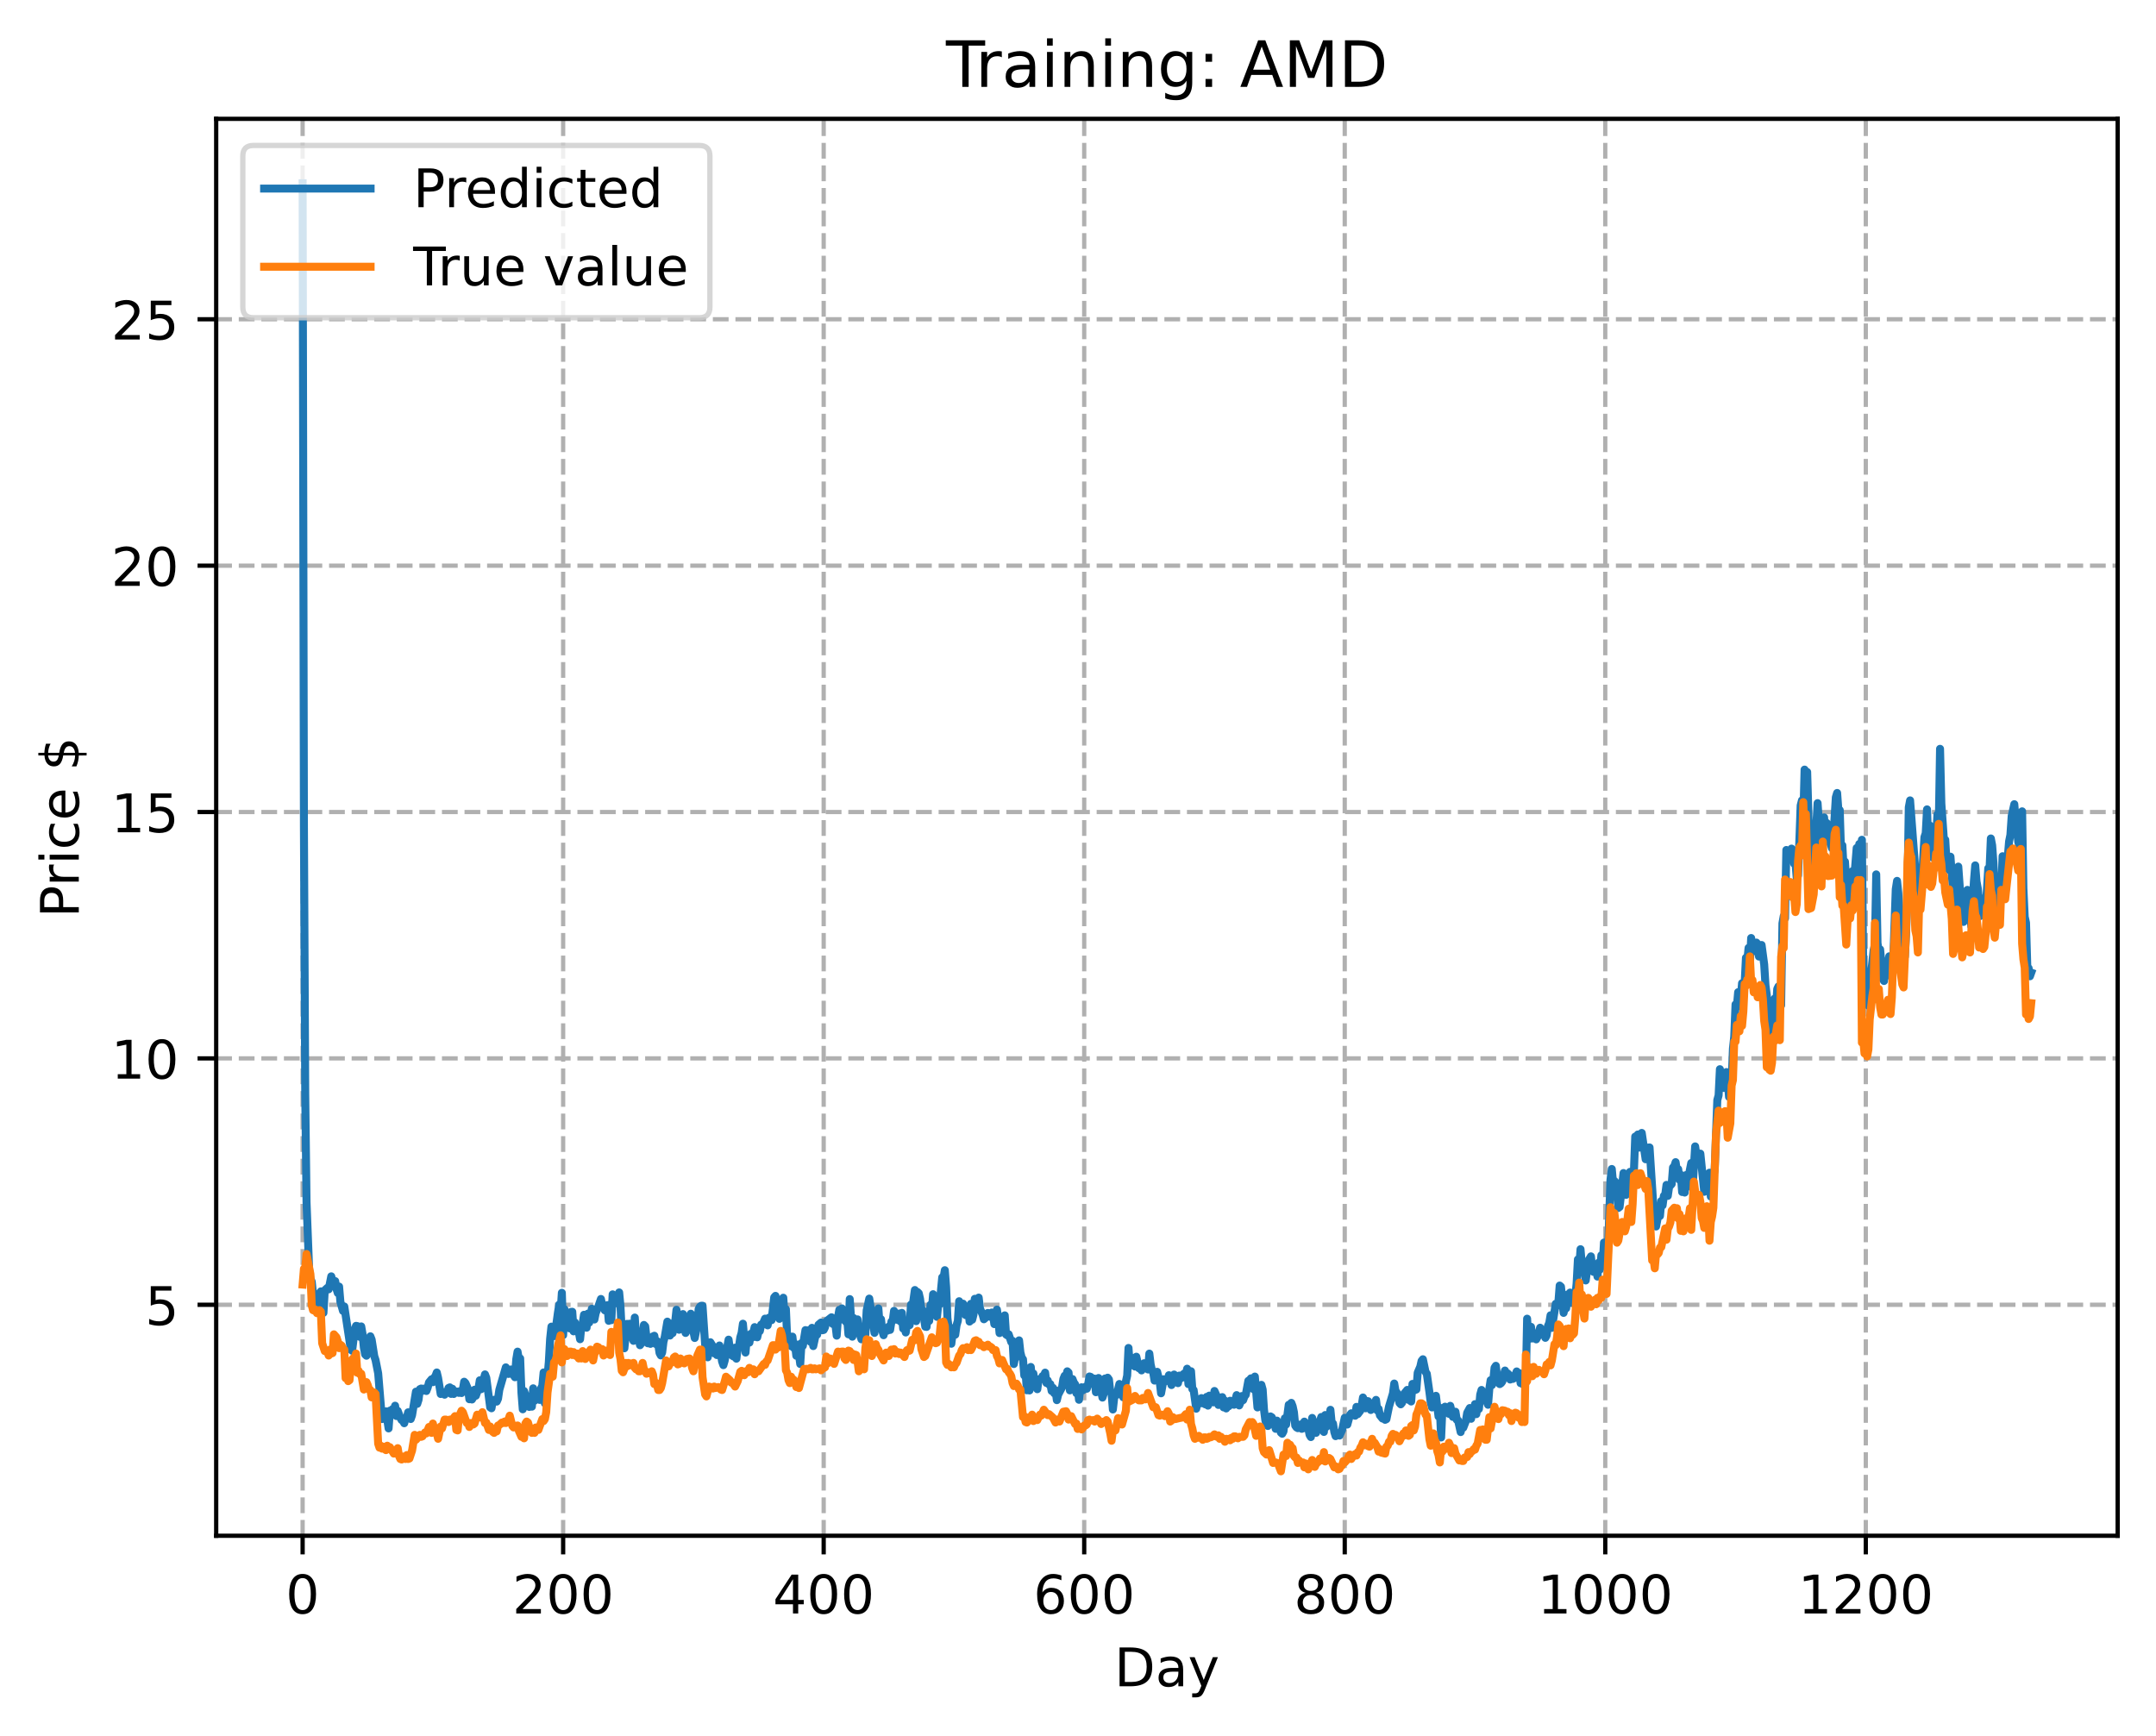 <?xml version="1.0" encoding="utf-8" standalone="no"?>
<!DOCTYPE svg PUBLIC "-//W3C//DTD SVG 1.1//EN"
  "http://www.w3.org/Graphics/SVG/1.1/DTD/svg11.dtd">
<!-- Created with matplotlib (https://matplotlib.org/) -->
<svg height="325.986pt" version="1.1" viewBox="0 0 404.923 325.986" width="404.923pt" xmlns="http://www.w3.org/2000/svg" xmlns:xlink="http://www.w3.org/1999/xlink">
 <defs>
  <style type="text/css">
*{stroke-linecap:butt;stroke-linejoin:round;}
  </style>
 </defs>
 <g id="figure_1">
  <g id="patch_1">
   <path d="M 0 325.986 
L 404.923 325.986 
L 404.923 0 
L 0 0 
z
" style="fill:#ffffff;"/>
  </g>
  <g id="axes_1">
   <g id="patch_2">
    <path d="M 40.603 288.43 
L 397.723 288.43 
L 397.723 22.318 
L 40.603 22.318 
z
" style="fill:#ffffff;"/>
   </g>
   <g id="matplotlib.axis_1">
    <g id="xtick_1">
     <g id="line2d_1">
      <path clip-path="url(#pc40c7328d3)" d="M 56.836 288.43 
L 56.836 22.318 
" style="fill:none;stroke:#b0b0b0;stroke-dasharray:2.96,1.28;stroke-dashoffset:0;stroke-width:0.8;"/>
     </g>
     <g id="line2d_2">
      <defs>
       <path d="M 0 0 
L 0 3.5 
" id="m00827b219e" style="stroke:#000000;stroke-width:0.8;"/>
      </defs>
      <g>
       <use style="stroke:#000000;stroke-width:0.8;" x="56.836" xlink:href="#m00827b219e" y="288.43"/>
      </g>
     </g>
     <g id="text_1">
      <!-- 0 -->
      <defs>
       <path d="M 31.781 66.406 
Q 24.172 66.406 20.328 58.906 
Q 16.5 51.422 16.5 36.375 
Q 16.5 21.391 20.328 13.891 
Q 24.172 6.391 31.781 6.391 
Q 39.453 6.391 43.281 13.891 
Q 47.125 21.391 47.125 36.375 
Q 47.125 51.422 43.281 58.906 
Q 39.453 66.406 31.781 66.406 
z
M 31.781 74.219 
Q 44.047 74.219 50.516 64.516 
Q 56.984 54.828 56.984 36.375 
Q 56.984 17.969 50.516 8.266 
Q 44.047 -1.422 31.781 -1.422 
Q 19.531 -1.422 13.062 8.266 
Q 6.594 17.969 6.594 36.375 
Q 6.594 54.828 13.062 64.516 
Q 19.531 74.219 31.781 74.219 
z
" id="DejaVuSans-48"/>
      </defs>
      <g transform="translate(53.655 303.029)scale(0.1 -0.1)">
       <use xlink:href="#DejaVuSans-48"/>
      </g>
     </g>
    </g>
    <g id="xtick_2">
     <g id="line2d_3">
      <path clip-path="url(#pc40c7328d3)" d="M 105.766 288.43 
L 105.766 22.318 
" style="fill:none;stroke:#b0b0b0;stroke-dasharray:2.96,1.28;stroke-dashoffset:0;stroke-width:0.8;"/>
     </g>
     <g id="line2d_4">
      <g>
       <use style="stroke:#000000;stroke-width:0.8;" x="105.766" xlink:href="#m00827b219e" y="288.43"/>
      </g>
     </g>
     <g id="text_2">
      <!-- 200 -->
      <defs>
       <path d="M 19.188 8.297 
L 53.609 8.297 
L 53.609 0 
L 7.328 0 
L 7.328 8.297 
Q 12.938 14.109 22.625 23.891 
Q 32.328 33.688 34.812 36.531 
Q 39.547 41.844 41.422 45.531 
Q 43.312 49.219 43.312 52.781 
Q 43.312 58.594 39.234 62.25 
Q 35.156 65.922 28.609 65.922 
Q 23.969 65.922 18.812 64.312 
Q 13.672 62.703 7.812 59.422 
L 7.812 69.391 
Q 13.766 71.781 18.938 73 
Q 24.125 74.219 28.422 74.219 
Q 39.75 74.219 46.484 68.547 
Q 53.219 62.891 53.219 53.422 
Q 53.219 48.922 51.531 44.891 
Q 49.859 40.875 45.406 35.406 
Q 44.188 33.984 37.641 27.219 
Q 31.109 20.453 19.188 8.297 
z
" id="DejaVuSans-50"/>
      </defs>
      <g transform="translate(96.223 303.029)scale(0.1 -0.1)">
       <use xlink:href="#DejaVuSans-50"/>
       <use x="63.623" xlink:href="#DejaVuSans-48"/>
       <use x="127.246" xlink:href="#DejaVuSans-48"/>
      </g>
     </g>
    </g>
    <g id="xtick_3">
     <g id="line2d_5">
      <path clip-path="url(#pc40c7328d3)" d="M 154.697 288.43 
L 154.697 22.318 
" style="fill:none;stroke:#b0b0b0;stroke-dasharray:2.96,1.28;stroke-dashoffset:0;stroke-width:0.8;"/>
     </g>
     <g id="line2d_6">
      <g>
       <use style="stroke:#000000;stroke-width:0.8;" x="154.697" xlink:href="#m00827b219e" y="288.43"/>
      </g>
     </g>
     <g id="text_3">
      <!-- 400 -->
      <defs>
       <path d="M 37.797 64.312 
L 12.891 25.391 
L 37.797 25.391 
z
M 35.203 72.906 
L 47.609 72.906 
L 47.609 25.391 
L 58.016 25.391 
L 58.016 17.188 
L 47.609 17.188 
L 47.609 0 
L 37.797 0 
L 37.797 17.188 
L 4.891 17.188 
L 4.891 26.703 
z
" id="DejaVuSans-52"/>
      </defs>
      <g transform="translate(145.153 303.029)scale(0.1 -0.1)">
       <use xlink:href="#DejaVuSans-52"/>
       <use x="63.623" xlink:href="#DejaVuSans-48"/>
       <use x="127.246" xlink:href="#DejaVuSans-48"/>
      </g>
     </g>
    </g>
    <g id="xtick_4">
     <g id="line2d_7">
      <path clip-path="url(#pc40c7328d3)" d="M 203.628 288.43 
L 203.628 22.318 
" style="fill:none;stroke:#b0b0b0;stroke-dasharray:2.96,1.28;stroke-dashoffset:0;stroke-width:0.8;"/>
     </g>
     <g id="line2d_8">
      <g>
       <use style="stroke:#000000;stroke-width:0.8;" x="203.628" xlink:href="#m00827b219e" y="288.43"/>
      </g>
     </g>
     <g id="text_4">
      <!-- 600 -->
      <defs>
       <path d="M 33.016 40.375 
Q 26.375 40.375 22.484 35.828 
Q 18.609 31.297 18.609 23.391 
Q 18.609 15.531 22.484 10.953 
Q 26.375 6.391 33.016 6.391 
Q 39.656 6.391 43.531 10.953 
Q 47.406 15.531 47.406 23.391 
Q 47.406 31.297 43.531 35.828 
Q 39.656 40.375 33.016 40.375 
z
M 52.594 71.297 
L 52.594 62.312 
Q 48.875 64.062 45.094 64.984 
Q 41.312 65.922 37.594 65.922 
Q 27.828 65.922 22.672 59.328 
Q 17.531 52.734 16.797 39.406 
Q 19.672 43.656 24.016 45.922 
Q 28.375 48.188 33.594 48.188 
Q 44.578 48.188 50.953 41.516 
Q 57.328 34.859 57.328 23.391 
Q 57.328 12.156 50.688 5.359 
Q 44.047 -1.422 33.016 -1.422 
Q 20.359 -1.422 13.672 8.266 
Q 6.984 17.969 6.984 36.375 
Q 6.984 53.656 15.188 63.938 
Q 23.391 74.219 37.203 74.219 
Q 40.922 74.219 44.703 73.484 
Q 48.484 72.75 52.594 71.297 
z
" id="DejaVuSans-54"/>
      </defs>
      <g transform="translate(194.084 303.029)scale(0.1 -0.1)">
       <use xlink:href="#DejaVuSans-54"/>
       <use x="63.623" xlink:href="#DejaVuSans-48"/>
       <use x="127.246" xlink:href="#DejaVuSans-48"/>
      </g>
     </g>
    </g>
    <g id="xtick_5">
     <g id="line2d_9">
      <path clip-path="url(#pc40c7328d3)" d="M 252.558 288.43 
L 252.558 22.318 
" style="fill:none;stroke:#b0b0b0;stroke-dasharray:2.96,1.28;stroke-dashoffset:0;stroke-width:0.8;"/>
     </g>
     <g id="line2d_10">
      <g>
       <use style="stroke:#000000;stroke-width:0.8;" x="252.558" xlink:href="#m00827b219e" y="288.43"/>
      </g>
     </g>
     <g id="text_5">
      <!-- 800 -->
      <defs>
       <path d="M 31.781 34.625 
Q 24.75 34.625 20.719 30.859 
Q 16.703 27.094 16.703 20.516 
Q 16.703 13.922 20.719 10.156 
Q 24.75 6.391 31.781 6.391 
Q 38.812 6.391 42.859 10.172 
Q 46.922 13.969 46.922 20.516 
Q 46.922 27.094 42.891 30.859 
Q 38.875 34.625 31.781 34.625 
z
M 21.922 38.812 
Q 15.578 40.375 12.031 44.719 
Q 8.5 49.078 8.5 55.328 
Q 8.5 64.062 14.719 69.141 
Q 20.953 74.219 31.781 74.219 
Q 42.672 74.219 48.875 69.141 
Q 55.078 64.062 55.078 55.328 
Q 55.078 49.078 51.531 44.719 
Q 48 40.375 41.703 38.812 
Q 48.828 37.156 52.797 32.312 
Q 56.781 27.484 56.781 20.516 
Q 56.781 9.906 50.312 4.234 
Q 43.844 -1.422 31.781 -1.422 
Q 19.734 -1.422 13.25 4.234 
Q 6.781 9.906 6.781 20.516 
Q 6.781 27.484 10.781 32.312 
Q 14.797 37.156 21.922 38.812 
z
M 18.312 54.391 
Q 18.312 48.734 21.844 45.562 
Q 25.391 42.391 31.781 42.391 
Q 38.141 42.391 41.719 45.562 
Q 45.312 48.734 45.312 54.391 
Q 45.312 60.062 41.719 63.234 
Q 38.141 66.406 31.781 66.406 
Q 25.391 66.406 21.844 63.234 
Q 18.312 60.062 18.312 54.391 
z
" id="DejaVuSans-56"/>
      </defs>
      <g transform="translate(243.015 303.029)scale(0.1 -0.1)">
       <use xlink:href="#DejaVuSans-56"/>
       <use x="63.623" xlink:href="#DejaVuSans-48"/>
       <use x="127.246" xlink:href="#DejaVuSans-48"/>
      </g>
     </g>
    </g>
    <g id="xtick_6">
     <g id="line2d_11">
      <path clip-path="url(#pc40c7328d3)" d="M 301.489 288.43 
L 301.489 22.318 
" style="fill:none;stroke:#b0b0b0;stroke-dasharray:2.96,1.28;stroke-dashoffset:0;stroke-width:0.8;"/>
     </g>
     <g id="line2d_12">
      <g>
       <use style="stroke:#000000;stroke-width:0.8;" x="301.489" xlink:href="#m00827b219e" y="288.43"/>
      </g>
     </g>
     <g id="text_6">
      <!-- 1000 -->
      <defs>
       <path d="M 12.406 8.297 
L 28.516 8.297 
L 28.516 63.922 
L 10.984 60.406 
L 10.984 69.391 
L 28.422 72.906 
L 38.281 72.906 
L 38.281 8.297 
L 54.391 8.297 
L 54.391 0 
L 12.406 0 
z
" id="DejaVuSans-49"/>
      </defs>
      <g transform="translate(288.764 303.029)scale(0.1 -0.1)">
       <use xlink:href="#DejaVuSans-49"/>
       <use x="63.623" xlink:href="#DejaVuSans-48"/>
       <use x="127.246" xlink:href="#DejaVuSans-48"/>
       <use x="190.869" xlink:href="#DejaVuSans-48"/>
      </g>
     </g>
    </g>
    <g id="xtick_7">
     <g id="line2d_13">
      <path clip-path="url(#pc40c7328d3)" d="M 350.419 288.43 
L 350.419 22.318 
" style="fill:none;stroke:#b0b0b0;stroke-dasharray:2.96,1.28;stroke-dashoffset:0;stroke-width:0.8;"/>
     </g>
     <g id="line2d_14">
      <g>
       <use style="stroke:#000000;stroke-width:0.8;" x="350.419" xlink:href="#m00827b219e" y="288.43"/>
      </g>
     </g>
     <g id="text_7">
      <!-- 1200 -->
      <g transform="translate(337.694 303.029)scale(0.1 -0.1)">
       <use xlink:href="#DejaVuSans-49"/>
       <use x="63.623" xlink:href="#DejaVuSans-50"/>
       <use x="127.246" xlink:href="#DejaVuSans-48"/>
       <use x="190.869" xlink:href="#DejaVuSans-48"/>
      </g>
     </g>
    </g>
    <g id="text_8">
     <!-- Day -->
     <defs>
      <path d="M 19.672 64.797 
L 19.672 8.109 
L 31.594 8.109 
Q 46.688 8.109 53.688 14.938 
Q 60.688 21.781 60.688 36.531 
Q 60.688 51.172 53.688 57.984 
Q 46.688 64.797 31.594 64.797 
z
M 9.812 72.906 
L 30.078 72.906 
Q 51.266 72.906 61.172 64.094 
Q 71.094 55.281 71.094 36.531 
Q 71.094 17.672 61.125 8.828 
Q 51.172 0 30.078 0 
L 9.812 0 
z
" id="DejaVuSans-68"/>
      <path d="M 34.281 27.484 
Q 23.391 27.484 19.188 25 
Q 14.984 22.516 14.984 16.5 
Q 14.984 11.719 18.141 8.906 
Q 21.297 6.109 26.703 6.109 
Q 34.188 6.109 38.703 11.406 
Q 43.219 16.703 43.219 25.484 
L 43.219 27.484 
z
M 52.203 31.203 
L 52.203 0 
L 43.219 0 
L 43.219 8.297 
Q 40.141 3.328 35.547 0.953 
Q 30.953 -1.422 24.312 -1.422 
Q 15.922 -1.422 10.953 3.297 
Q 6 8.016 6 15.922 
Q 6 25.141 12.172 29.828 
Q 18.359 34.516 30.609 34.516 
L 43.219 34.516 
L 43.219 35.406 
Q 43.219 41.609 39.141 45 
Q 35.062 48.391 27.688 48.391 
Q 23 48.391 18.547 47.266 
Q 14.109 46.141 10.016 43.891 
L 10.016 52.203 
Q 14.938 54.109 19.578 55.047 
Q 24.219 56 28.609 56 
Q 40.484 56 46.344 49.844 
Q 52.203 43.703 52.203 31.203 
z
" id="DejaVuSans-97"/>
      <path d="M 32.172 -5.078 
Q 28.375 -14.844 24.75 -17.812 
Q 21.141 -20.797 15.094 -20.797 
L 7.906 -20.797 
L 7.906 -13.281 
L 13.188 -13.281 
Q 16.891 -13.281 18.938 -11.516 
Q 21 -9.766 23.484 -3.219 
L 25.094 0.875 
L 2.984 54.688 
L 12.5 54.688 
L 29.594 11.922 
L 46.688 54.688 
L 56.203 54.688 
z
" id="DejaVuSans-121"/>
     </defs>
     <g transform="translate(209.29 316.707)scale(0.1 -0.1)">
      <use xlink:href="#DejaVuSans-68"/>
      <use x="77.002" xlink:href="#DejaVuSans-97"/>
      <use x="138.281" xlink:href="#DejaVuSans-121"/>
     </g>
    </g>
   </g>
   <g id="matplotlib.axis_2">
    <g id="ytick_1">
     <g id="line2d_15">
      <path clip-path="url(#pc40c7328d3)" d="M 40.603 245.054 
L 397.723 245.054 
" style="fill:none;stroke:#b0b0b0;stroke-dasharray:2.96,1.28;stroke-dashoffset:0;stroke-width:0.8;"/>
     </g>
     <g id="line2d_16">
      <defs>
       <path d="M 0 0 
L -3.5 0 
" id="m51ba8a7907" style="stroke:#000000;stroke-width:0.8;"/>
      </defs>
      <g>
       <use style="stroke:#000000;stroke-width:0.8;" x="40.603" xlink:href="#m51ba8a7907" y="245.054"/>
      </g>
     </g>
     <g id="text_9">
      <!-- 5 -->
      <defs>
       <path d="M 10.797 72.906 
L 49.516 72.906 
L 49.516 64.594 
L 19.828 64.594 
L 19.828 46.734 
Q 21.969 47.469 24.109 47.828 
Q 26.266 48.188 28.422 48.188 
Q 40.625 48.188 47.75 41.5 
Q 54.891 34.812 54.891 23.391 
Q 54.891 11.625 47.562 5.094 
Q 40.234 -1.422 26.906 -1.422 
Q 22.312 -1.422 17.547 -0.641 
Q 12.797 0.141 7.719 1.703 
L 7.719 11.625 
Q 12.109 9.234 16.797 8.062 
Q 21.484 6.891 26.703 6.891 
Q 35.156 6.891 40.078 11.328 
Q 45.016 15.766 45.016 23.391 
Q 45.016 31 40.078 35.438 
Q 35.156 39.891 26.703 39.891 
Q 22.75 39.891 18.812 39.016 
Q 14.891 38.141 10.797 36.281 
z
" id="DejaVuSans-53"/>
      </defs>
      <g transform="translate(27.241 248.853)scale(0.1 -0.1)">
       <use xlink:href="#DejaVuSans-53"/>
      </g>
     </g>
    </g>
    <g id="ytick_2">
     <g id="line2d_17">
      <path clip-path="url(#pc40c7328d3)" d="M 40.603 198.781 
L 397.723 198.781 
" style="fill:none;stroke:#b0b0b0;stroke-dasharray:2.96,1.28;stroke-dashoffset:0;stroke-width:0.8;"/>
     </g>
     <g id="line2d_18">
      <g>
       <use style="stroke:#000000;stroke-width:0.8;" x="40.603" xlink:href="#m51ba8a7907" y="198.781"/>
      </g>
     </g>
     <g id="text_10">
      <!-- 10 -->
      <g transform="translate(20.878 202.58)scale(0.1 -0.1)">
       <use xlink:href="#DejaVuSans-49"/>
       <use x="63.623" xlink:href="#DejaVuSans-48"/>
      </g>
     </g>
    </g>
    <g id="ytick_3">
     <g id="line2d_19">
      <path clip-path="url(#pc40c7328d3)" d="M 40.603 152.508 
L 397.723 152.508 
" style="fill:none;stroke:#b0b0b0;stroke-dasharray:2.96,1.28;stroke-dashoffset:0;stroke-width:0.8;"/>
     </g>
     <g id="line2d_20">
      <g>
       <use style="stroke:#000000;stroke-width:0.8;" x="40.603" xlink:href="#m51ba8a7907" y="152.508"/>
      </g>
     </g>
     <g id="text_11">
      <!-- 15 -->
      <g transform="translate(20.878 156.307)scale(0.1 -0.1)">
       <use xlink:href="#DejaVuSans-49"/>
       <use x="63.623" xlink:href="#DejaVuSans-53"/>
      </g>
     </g>
    </g>
    <g id="ytick_4">
     <g id="line2d_21">
      <path clip-path="url(#pc40c7328d3)" d="M 40.603 106.236 
L 397.723 106.236 
" style="fill:none;stroke:#b0b0b0;stroke-dasharray:2.96,1.28;stroke-dashoffset:0;stroke-width:0.8;"/>
     </g>
     <g id="line2d_22">
      <g>
       <use style="stroke:#000000;stroke-width:0.8;" x="40.603" xlink:href="#m51ba8a7907" y="106.236"/>
      </g>
     </g>
     <g id="text_12">
      <!-- 20 -->
      <g transform="translate(20.878 110.035)scale(0.1 -0.1)">
       <use xlink:href="#DejaVuSans-50"/>
       <use x="63.623" xlink:href="#DejaVuSans-48"/>
      </g>
     </g>
    </g>
    <g id="ytick_5">
     <g id="line2d_23">
      <path clip-path="url(#pc40c7328d3)" d="M 40.603 59.963 
L 397.723 59.963 
" style="fill:none;stroke:#b0b0b0;stroke-dasharray:2.96,1.28;stroke-dashoffset:0;stroke-width:0.8;"/>
     </g>
     <g id="line2d_24">
      <g>
       <use style="stroke:#000000;stroke-width:0.8;" x="40.603" xlink:href="#m51ba8a7907" y="59.963"/>
      </g>
     </g>
     <g id="text_13">
      <!-- 25 -->
      <g transform="translate(20.878 63.762)scale(0.1 -0.1)">
       <use xlink:href="#DejaVuSans-50"/>
       <use x="63.623" xlink:href="#DejaVuSans-53"/>
      </g>
     </g>
    </g>
    <g id="text_14">
     <!-- Price $ -->
     <defs>
      <path d="M 19.672 64.797 
L 19.672 37.406 
L 32.078 37.406 
Q 38.969 37.406 42.719 40.969 
Q 46.484 44.531 46.484 51.125 
Q 46.484 57.672 42.719 61.234 
Q 38.969 64.797 32.078 64.797 
z
M 9.812 72.906 
L 32.078 72.906 
Q 44.344 72.906 50.609 67.359 
Q 56.891 61.812 56.891 51.125 
Q 56.891 40.328 50.609 34.812 
Q 44.344 29.297 32.078 29.297 
L 19.672 29.297 
L 19.672 0 
L 9.812 0 
z
" id="DejaVuSans-80"/>
      <path d="M 41.109 46.297 
Q 39.594 47.172 37.812 47.578 
Q 36.031 48 33.891 48 
Q 26.266 48 22.188 43.047 
Q 18.109 38.094 18.109 28.812 
L 18.109 0 
L 9.078 0 
L 9.078 54.688 
L 18.109 54.688 
L 18.109 46.188 
Q 20.953 51.172 25.484 53.578 
Q 30.031 56 36.531 56 
Q 37.453 56 38.578 55.875 
Q 39.703 55.766 41.062 55.516 
z
" id="DejaVuSans-114"/>
      <path d="M 9.422 54.688 
L 18.406 54.688 
L 18.406 0 
L 9.422 0 
z
M 9.422 75.984 
L 18.406 75.984 
L 18.406 64.594 
L 9.422 64.594 
z
" id="DejaVuSans-105"/>
      <path d="M 48.781 52.594 
L 48.781 44.188 
Q 44.969 46.297 41.141 47.344 
Q 37.312 48.391 33.406 48.391 
Q 24.656 48.391 19.812 42.844 
Q 14.984 37.312 14.984 27.297 
Q 14.984 17.281 19.812 11.734 
Q 24.656 6.203 33.406 6.203 
Q 37.312 6.203 41.141 7.25 
Q 44.969 8.297 48.781 10.406 
L 48.781 2.094 
Q 45.016 0.344 40.984 -0.531 
Q 36.969 -1.422 32.422 -1.422 
Q 20.062 -1.422 12.781 6.344 
Q 5.516 14.109 5.516 27.297 
Q 5.516 40.672 12.859 48.328 
Q 20.219 56 33.016 56 
Q 37.156 56 41.109 55.141 
Q 45.062 54.297 48.781 52.594 
z
" id="DejaVuSans-99"/>
      <path d="M 56.203 29.594 
L 56.203 25.203 
L 14.891 25.203 
Q 15.484 15.922 20.484 11.062 
Q 25.484 6.203 34.422 6.203 
Q 39.594 6.203 44.453 7.469 
Q 49.312 8.734 54.109 11.281 
L 54.109 2.781 
Q 49.266 0.734 44.188 -0.344 
Q 39.109 -1.422 33.891 -1.422 
Q 20.797 -1.422 13.156 6.188 
Q 5.516 13.812 5.516 26.812 
Q 5.516 40.234 12.766 48.109 
Q 20.016 56 32.328 56 
Q 43.359 56 49.781 48.891 
Q 56.203 41.797 56.203 29.594 
z
M 47.219 32.234 
Q 47.125 39.594 43.094 43.984 
Q 39.062 48.391 32.422 48.391 
Q 24.906 48.391 20.391 44.141 
Q 15.875 39.891 15.188 32.172 
z
" id="DejaVuSans-101"/>
      <path id="DejaVuSans-32"/>
      <path d="M 33.797 -14.703 
L 28.906 -14.703 
L 28.859 0 
Q 23.734 0.094 18.609 1.188 
Q 13.484 2.297 8.297 4.5 
L 8.297 13.281 
Q 13.281 10.156 18.375 8.562 
Q 23.484 6.984 28.906 6.938 
L 28.906 29.203 
Q 18.109 30.953 13.203 35.156 
Q 8.297 39.359 8.297 46.688 
Q 8.297 54.641 13.625 59.219 
Q 18.953 63.812 28.906 64.5 
L 28.906 75.984 
L 33.797 75.984 
L 33.797 64.656 
Q 38.328 64.453 42.578 63.688 
Q 46.828 62.938 50.875 61.625 
L 50.875 53.078 
Q 46.828 55.125 42.547 56.25 
Q 38.281 57.375 33.797 57.562 
L 33.797 36.719 
Q 44.875 35.016 50.094 30.609 
Q 55.328 26.219 55.328 18.609 
Q 55.328 10.359 49.781 5.594 
Q 44.234 0.828 33.797 0.094 
z
M 28.906 37.594 
L 28.906 57.625 
Q 23.25 56.984 20.266 54.391 
Q 17.281 51.812 17.281 47.516 
Q 17.281 43.312 20.031 40.969 
Q 22.797 38.625 28.906 37.594 
z
M 33.797 28.219 
L 33.797 7.078 
Q 39.984 7.906 43.141 10.594 
Q 46.297 13.281 46.297 17.672 
Q 46.297 21.969 43.281 24.5 
Q 40.281 27.047 33.797 28.219 
z
" id="DejaVuSans-36"/>
     </defs>
     <g transform="translate(14.798 172.342)rotate(-90)scale(0.1 -0.1)">
      <use xlink:href="#DejaVuSans-80"/>
      <use x="58.553" xlink:href="#DejaVuSans-114"/>
      <use x="99.666" xlink:href="#DejaVuSans-105"/>
      <use x="127.449" xlink:href="#DejaVuSans-99"/>
      <use x="182.43" xlink:href="#DejaVuSans-101"/>
      <use x="243.953" xlink:href="#DejaVuSans-32"/>
      <use x="275.74" xlink:href="#DejaVuSans-36"/>
     </g>
    </g>
   </g>
   <g id="line2d_25">
    <path clip-path="url(#pc40c7328d3)" d="M 56.836 34.414 
L 57.081 155.083 
L 57.325 205.371 
L 57.57 225.759 
L 58.059 238.442 
L 58.304 240.164 
L 58.548 240.714 
L 59.038 245.315 
L 59.282 245.188 
L 59.527 243.136 
L 59.772 245.553 
L 60.016 242.905 
L 60.261 242.54 
L 60.506 243.913 
L 60.75 246.571 
L 60.995 242.324 
L 61.484 241.875 
L 61.729 242.157 
L 62.218 239.714 
L 62.708 241.523 
L 62.952 240.608 
L 63.197 242.078 
L 63.441 242.851 
L 63.686 241.634 
L 63.931 244.508 
L 64.42 246.215 
L 64.665 245.371 
L 65.888 253.485 
L 66.133 253.686 
L 66.622 249.755 
L 66.867 249.013 
L 67.111 249.056 
L 67.356 250.443 
L 67.601 251.085 
L 67.845 249.12 
L 68.09 250.539 
L 68.335 253.079 
L 68.579 254.381 
L 68.824 254.622 
L 69.558 250.975 
L 69.802 251.605 
L 70.292 254.705 
L 70.536 255.445 
L 71.026 257.931 
L 71.515 263.861 
L 71.76 266.519 
L 72.249 266.21 
L 72.494 265.068 
L 72.983 268.274 
L 73.228 264.939 
L 73.472 265.767 
L 73.717 264.667 
L 73.962 265.044 
L 74.206 264.01 
L 74.451 265.948 
L 74.696 264.978 
L 75.185 266.279 
L 75.429 266.705 
L 75.674 266.818 
L 75.919 267.303 
L 76.163 266.365 
L 76.408 266.205 
L 76.653 265.25 
L 76.897 265.568 
L 77.142 266.51 
L 77.387 265.803 
L 78.121 261.368 
L 78.365 263.663 
L 78.61 262.895 
L 78.855 260.904 
L 79.099 260.784 
L 79.344 261.219 
L 79.589 260.8 
L 79.833 261.123 
L 80.078 261.248 
L 80.323 260.608 
L 80.567 259.641 
L 81.056 259.045 
L 81.301 259.591 
L 81.546 258.751 
L 81.79 258.42 
L 82.035 257.769 
L 82.28 258.794 
L 82.769 261.813 
L 83.014 261.717 
L 83.258 261.471 
L 83.503 261.942 
L 83.748 261.617 
L 83.992 261.527 
L 84.237 260.683 
L 84.482 260.566 
L 84.726 261.793 
L 84.971 260.822 
L 85.216 261.809 
L 85.705 261.336 
L 85.95 261.381 
L 86.194 261.603 
L 86.439 261.255 
L 86.684 261.634 
L 86.928 261.005 
L 87.173 259.507 
L 87.417 259.747 
L 87.907 260.899 
L 88.151 262.795 
L 88.396 261.807 
L 88.641 262.843 
L 88.885 262.452 
L 89.13 261.01 
L 89.375 262.136 
L 89.864 260.763 
L 90.109 259.233 
L 90.353 260.911 
L 91.087 258.129 
L 91.332 258.77 
L 92.066 264.334 
L 92.311 264.491 
L 92.555 263.079 
L 92.8 262.903 
L 93.044 263.006 
L 93.289 263.241 
L 93.534 262.703 
L 93.778 261.03 
L 95.002 256.807 
L 95.246 257.934 
L 95.491 258.044 
L 95.736 257.988 
L 95.98 257.208 
L 96.225 257.404 
L 96.47 258.305 
L 96.714 258.662 
L 96.959 255.296 
L 97.204 253.853 
L 97.448 255.288 
L 97.693 255.122 
L 97.938 261.594 
L 98.182 264.682 
L 98.427 261.253 
L 98.916 262.785 
L 99.161 262.92 
L 99.405 264.242 
L 99.65 262.835 
L 99.895 264.191 
L 100.139 260.743 
L 100.384 263.079 
L 100.629 262.636 
L 100.873 261.636 
L 101.118 261.858 
L 101.363 262.92 
L 101.607 260.769 
L 101.852 260.279 
L 102.097 257.763 
L 102.341 263.572 
L 102.586 257.848 
L 102.831 258.478 
L 103.075 255.804 
L 103.32 251.451 
L 103.565 249.16 
L 104.054 250.944 
L 104.299 250.079 
L 104.788 246.514 
L 105.032 245.014 
L 105.277 246.573 
L 105.522 242.802 
L 105.766 250.772 
L 106.011 245.879 
L 106.256 246.573 
L 106.745 247.332 
L 106.99 249.489 
L 107.234 246.399 
L 107.479 246.371 
L 107.724 250.045 
L 107.968 248.366 
L 108.213 249.491 
L 108.702 250.179 
L 108.947 251.522 
L 109.192 249.035 
L 109.436 248.527 
L 109.681 246.931 
L 109.926 247.541 
L 110.17 249.363 
L 110.415 246.717 
L 110.66 248.405 
L 111.149 245.794 
L 111.393 246.029 
L 111.638 247.821 
L 111.883 246.617 
L 112.372 245.391 
L 112.861 243.964 
L 113.106 245.161 
L 113.351 245.066 
L 113.595 246.1 
L 113.84 245.347 
L 114.085 245.124 
L 114.329 248.068 
L 114.574 245.009 
L 114.819 247.949 
L 115.063 243.094 
L 115.553 244.795 
L 115.797 243.927 
L 116.042 244.304 
L 116.287 242.732 
L 116.531 245.308 
L 116.776 250.213 
L 117.02 250.808 
L 117.265 253.227 
L 117.754 248.642 
L 117.999 250.84 
L 118.244 248.614 
L 118.488 251.056 
L 118.733 251.091 
L 118.978 251.83 
L 119.222 247.454 
L 119.467 251.389 
L 119.956 251.415 
L 120.201 252.652 
L 120.446 252.315 
L 120.935 248.844 
L 121.18 249.1 
L 121.424 251.226 
L 121.669 252.288 
L 121.914 251.412 
L 122.158 252.395 
L 122.648 250.982 
L 122.892 250.87 
L 123.137 252.412 
L 123.381 251.867 
L 123.626 252.517 
L 123.871 254.129 
L 124.115 254.569 
L 124.36 254.023 
L 124.605 252.021 
L 124.849 251.087 
L 125.339 248.218 
L 125.828 250.834 
L 126.073 250.201 
L 126.317 250.387 
L 126.562 248.395 
L 126.807 248.243 
L 127.051 245.987 
L 127.541 249.747 
L 127.785 249.349 
L 128.275 246.802 
L 128.519 249.418 
L 128.764 250.346 
L 129.008 249.857 
L 129.253 248.225 
L 129.498 248.448 
L 129.742 246.734 
L 129.987 248.87 
L 130.476 251.292 
L 130.966 248.855 
L 131.21 245.857 
L 131.455 245.408 
L 131.7 245.242 
L 131.944 245.237 
L 132.434 252.546 
L 132.678 253.5 
L 132.923 254.922 
L 133.168 252.224 
L 133.412 252.09 
L 133.902 252.887 
L 134.146 254.176 
L 134.391 253.651 
L 134.636 254.498 
L 135.125 252.7 
L 135.614 255.699 
L 135.859 256.393 
L 136.103 255.551 
L 136.837 251.603 
L 137.082 253.392 
L 137.327 253.685 
L 137.571 254.638 
L 137.816 254.791 
L 138.061 253.112 
L 138.305 255.179 
L 138.55 253.11 
L 138.795 252.841 
L 139.039 251.16 
L 139.284 250.344 
L 139.529 248.609 
L 140.018 254.03 
L 140.263 251.195 
L 140.507 250.945 
L 140.752 252.16 
L 140.996 250.517 
L 141.241 251.223 
L 141.73 249.25 
L 141.975 251.098 
L 142.22 251.164 
L 142.464 250.075 
L 142.709 249.992 
L 142.954 248.783 
L 143.198 248.814 
L 143.688 247.659 
L 143.932 248.14 
L 144.177 248.918 
L 144.422 247.483 
L 144.666 247.891 
L 144.911 247.947 
L 145.4 243.668 
L 145.645 243.382 
L 145.89 246.635 
L 146.134 245.137 
L 146.379 247.699 
L 146.624 244.352 
L 147.113 243.731 
L 147.357 247.37 
L 147.602 245.867 
L 147.847 251.328 
L 148.091 250.849 
L 148.581 252.827 
L 148.825 251.036 
L 149.07 253.14 
L 149.315 252.588 
L 149.559 254.634 
L 149.804 252.527 
L 150.293 256.18 
L 150.538 252.256 
L 150.783 252.773 
L 151.272 249.813 
L 151.517 250.517 
L 151.761 249.859 
L 152.251 252.036 
L 152.495 249.383 
L 152.74 252.813 
L 153.229 250.552 
L 153.474 250.671 
L 153.718 248.807 
L 154.208 248.392 
L 154.452 249.84 
L 154.697 249.781 
L 154.942 249.287 
L 155.186 248.176 
L 156.165 247.402 
L 156.41 248.658 
L 156.654 247.884 
L 156.899 248.743 
L 157.144 250.853 
L 157.388 247.37 
L 157.633 246.002 
L 157.878 247.263 
L 158.122 245.736 
L 158.367 247.846 
L 158.612 246.803 
L 158.856 248.234 
L 159.101 247.624 
L 159.345 250.607 
L 159.59 243.985 
L 160.079 251.047 
L 160.324 247.551 
L 160.569 249.537 
L 160.813 247.921 
L 161.058 247.797 
L 161.303 250.063 
L 161.792 251.541 
L 162.037 250.275 
L 162.281 250.626 
L 162.526 250.647 
L 162.771 246.106 
L 163.26 243.893 
L 164.239 250.333 
L 164.483 246.743 
L 164.728 246.471 
L 164.972 245.74 
L 165.217 249.135 
L 165.462 247.767 
L 165.706 249.915 
L 165.951 250.772 
L 166.196 249.738 
L 166.685 249.907 
L 166.93 249.144 
L 167.174 249.771 
L 167.419 248.213 
L 167.664 248.071 
L 167.908 246.2 
L 168.153 246.776 
L 168.398 246.991 
L 168.642 247.918 
L 168.887 246.697 
L 169.132 248.209 
L 169.376 246.572 
L 169.621 249.532 
L 169.866 248.798 
L 170.11 250.258 
L 170.355 248.481 
L 170.844 248.881 
L 171.089 245.028 
L 171.333 245.768 
L 171.823 242.283 
L 172.067 248.13 
L 172.312 242.651 
L 172.557 242.894 
L 172.801 243.949 
L 173.046 246.038 
L 173.291 246.036 
L 173.78 249.174 
L 174.025 249.214 
L 174.269 246.493 
L 174.514 248.086 
L 174.759 245.055 
L 175.003 246.119 
L 175.248 243.068 
L 175.737 245.793 
L 175.982 247.327 
L 176.227 244.849 
L 176.471 244.984 
L 176.96 239.899 
L 177.205 240.002 
L 177.45 238.559 
L 177.694 241.717 
L 177.939 247.552 
L 178.184 249.551 
L 178.428 250.2 
L 178.673 252.373 
L 178.918 250.434 
L 179.162 249.406 
L 179.407 250.68 
L 179.652 248.893 
L 179.896 248.065 
L 180.141 244.387 
L 180.386 246.579 
L 180.63 245.224 
L 180.875 244.847 
L 181.12 245.591 
L 181.364 247 
L 181.854 245.609 
L 182.098 248.208 
L 182.343 244.878 
L 182.588 247.867 
L 182.832 246.907 
L 183.077 243.933 
L 183.321 244.017 
L 183.566 245.935 
L 183.811 243.706 
L 184.055 245.784 
L 184.545 246.895 
L 184.789 247.774 
L 185.034 247.558 
L 185.279 246.796 
L 185.523 246.592 
L 186.013 247.322 
L 186.257 246.511 
L 186.502 247.018 
L 186.747 248.687 
L 186.991 247.6 
L 187.236 245.959 
L 187.481 247.638 
L 187.725 250.371 
L 187.97 249.986 
L 188.215 249.324 
L 188.704 247.042 
L 188.948 250.638 
L 189.193 250.808 
L 189.438 250.596 
L 189.927 252.057 
L 190.172 251.829 
L 190.416 256.182 
L 190.906 253.293 
L 191.395 251.739 
L 191.64 253.987 
L 191.884 254.959 
L 192.129 255.297 
L 192.374 258.333 
L 192.618 257.899 
L 192.863 261.116 
L 193.108 260.789 
L 193.352 261.146 
L 193.597 256.731 
L 193.842 259.422 
L 194.086 257.966 
L 194.331 260.098 
L 194.575 259.131 
L 194.82 260.91 
L 195.065 259.053 
L 195.309 259.141 
L 195.554 259.021 
L 195.799 258.451 
L 196.043 258.399 
L 196.288 257.798 
L 196.533 259.741 
L 196.777 259.271 
L 197.022 260.023 
L 197.267 259.959 
L 197.511 261.241 
L 197.756 260.65 
L 198.001 261.678 
L 198.245 261.12 
L 198.49 262.968 
L 198.735 261.945 
L 199.469 260.544 
L 199.713 258.977 
L 199.958 258.385 
L 200.203 258.669 
L 200.447 257.551 
L 200.692 257.789 
L 200.936 261.131 
L 201.426 259.002 
L 201.67 259.651 
L 201.915 259.982 
L 202.16 261.662 
L 202.404 260.735 
L 202.649 262.897 
L 202.894 260.652 
L 203.138 260.546 
L 203.383 261.115 
L 203.628 260.905 
L 203.872 260.443 
L 204.117 260.824 
L 204.362 260.015 
L 204.606 258.52 
L 204.851 258.601 
L 205.096 259.858 
L 205.585 258.923 
L 205.83 261.478 
L 206.074 259.598 
L 206.319 258.808 
L 207.053 262.485 
L 207.297 261.741 
L 207.542 258.901 
L 207.787 260.098 
L 208.031 258.748 
L 208.276 259.087 
L 208.521 261.408 
L 208.765 261.692 
L 209.01 264.72 
L 209.255 262.561 
L 209.499 261.793 
L 209.744 261.985 
L 210.233 259.928 
L 210.478 260.823 
L 210.723 260.212 
L 210.967 262.433 
L 211.457 259.46 
L 211.701 258.343 
L 211.946 253.164 
L 212.191 256.523 
L 212.435 256.112 
L 212.68 255.385 
L 212.924 255.04 
L 213.169 256.656 
L 213.414 254.807 
L 213.903 256.971 
L 214.148 256.539 
L 214.392 257.382 
L 214.637 256.395 
L 214.882 256.034 
L 215.126 256.288 
L 215.371 256.118 
L 215.616 257.205 
L 215.86 254.224 
L 216.105 256.255 
L 216.35 257.349 
L 216.594 257.825 
L 216.839 259.294 
L 217.084 258.164 
L 217.328 257.642 
L 217.818 259.611 
L 218.062 261.678 
L 218.551 259.041 
L 219.041 259.374 
L 219.285 259.261 
L 219.53 258.285 
L 220.019 260.134 
L 220.509 258.155 
L 220.753 259.377 
L 221.243 259.775 
L 221.487 258.354 
L 221.732 258.884 
L 221.977 258.765 
L 222.221 258.119 
L 222.466 257.929 
L 222.711 258.209 
L 222.955 257.061 
L 223.2 259.962 
L 223.445 259.763 
L 223.689 257.537 
L 223.934 260.877 
L 224.179 261.063 
L 224.668 264.574 
L 224.912 263.409 
L 225.157 263.668 
L 225.402 262.926 
L 225.646 262.584 
L 225.891 263.565 
L 226.136 263.572 
L 226.38 263.762 
L 226.625 262.354 
L 226.87 263.995 
L 227.114 262.12 
L 227.848 263.385 
L 228.093 261.244 
L 228.582 262.345 
L 228.827 263.864 
L 229.072 262.496 
L 229.316 263.342 
L 229.561 262.397 
L 229.806 264.326 
L 230.05 263.055 
L 230.295 264.524 
L 230.539 263.435 
L 230.784 264.105 
L 231.029 263.079 
L 231.273 263.633 
L 231.518 263.144 
L 231.763 263.832 
L 232.252 262.022 
L 232.741 263.962 
L 232.986 263.387 
L 233.231 262.2 
L 233.475 262.969 
L 233.72 262.284 
L 233.965 261.976 
L 234.454 259.323 
L 234.699 259.19 
L 234.943 258.87 
L 235.188 259.6 
L 235.433 260.923 
L 235.677 258.538 
L 236.167 264.335 
L 236.411 261.445 
L 236.656 261.751 
L 236.9 260.091 
L 237.145 260.979 
L 237.39 264.725 
L 237.634 266.672 
L 237.879 267.649 
L 238.124 267.818 
L 238.613 266.022 
L 238.858 266.174 
L 239.347 267.265 
L 239.592 268.353 
L 239.836 266.815 
L 240.57 269.058 
L 240.815 269.274 
L 241.06 268.825 
L 241.304 266.374 
L 241.549 267.547 
L 242.038 263.839 
L 242.283 265.524 
L 242.527 263.475 
L 242.772 264.104 
L 243.017 265.242 
L 243.261 267.747 
L 243.506 268.089 
L 243.751 268.229 
L 243.995 267.619 
L 244.24 267.534 
L 244.485 268.353 
L 244.729 268.264 
L 244.974 266.998 
L 245.463 267.967 
L 245.708 268.246 
L 245.953 269.498 
L 246.197 269.901 
L 246.442 266.304 
L 246.687 267.206 
L 246.931 267.256 
L 247.176 269.107 
L 248.155 266.128 
L 248.399 267.116 
L 248.644 268.938 
L 248.888 265.762 
L 249.133 267.968 
L 249.378 267.198 
L 249.622 267.26 
L 249.867 264.779 
L 250.112 267.316 
L 250.356 267.359 
L 250.601 268.959 
L 250.846 269.727 
L 251.09 269.312 
L 251.58 269.618 
L 252.069 268.559 
L 252.558 266.283 
L 253.048 267.545 
L 253.537 265.742 
L 253.782 265.438 
L 254.026 265.55 
L 254.515 265.892 
L 254.76 264.231 
L 255.005 265.59 
L 255.494 264.949 
L 255.739 263.969 
L 255.983 262.467 
L 256.228 263.07 
L 256.473 264.497 
L 256.717 263.124 
L 256.962 263.168 
L 257.207 264.275 
L 257.451 264.815 
L 258.185 263.557 
L 258.43 262.918 
L 258.675 264.908 
L 258.919 264.602 
L 259.164 265.816 
L 259.653 266.421 
L 259.898 266.07 
L 260.143 266.661 
L 260.387 266.541 
L 260.876 264.166 
L 261.61 261.707 
L 261.855 259.846 
L 262.1 261.28 
L 262.344 261.553 
L 262.589 262.326 
L 262.834 263.486 
L 263.078 263.753 
L 263.323 263.462 
L 263.568 261.939 
L 264.302 261.041 
L 264.546 262.917 
L 264.791 262.308 
L 265.036 263.218 
L 265.28 259.917 
L 265.77 261.065 
L 266.014 260.963 
L 266.259 257.815 
L 266.748 256.677 
L 266.993 255.587 
L 267.237 255.285 
L 267.727 257.649 
L 267.971 258.008 
L 268.461 261.445 
L 268.705 263.387 
L 268.95 264.335 
L 269.195 262.816 
L 269.439 262.349 
L 269.684 262.15 
L 270.173 266.039 
L 270.418 264.69 
L 270.663 269.979 
L 270.907 264.434 
L 271.152 265.153 
L 271.397 264.192 
L 271.641 264.739 
L 271.886 264.935 
L 272.131 265.541 
L 272.375 264.036 
L 272.864 266.109 
L 273.354 265.142 
L 273.598 266.657 
L 273.843 266.766 
L 274.332 268.962 
L 274.577 267.739 
L 274.822 268.144 
L 275.311 266.88 
L 275.556 265.345 
L 276.045 264.445 
L 276.29 266.468 
L 276.534 264.978 
L 276.779 265.142 
L 277.024 263.71 
L 277.268 265.6 
L 277.513 264.13 
L 277.758 264.629 
L 278.002 261.929 
L 278.247 261.052 
L 278.491 261.943 
L 278.736 261.713 
L 278.981 262.676 
L 279.47 263.837 
L 279.715 260.826 
L 279.959 259.216 
L 280.204 260.147 
L 280.449 259.266 
L 280.693 256.883 
L 280.938 256.514 
L 281.183 258.61 
L 281.427 259.713 
L 281.672 259.952 
L 281.917 259.787 
L 282.161 259.461 
L 282.651 257.406 
L 282.895 258.599 
L 283.14 257.93 
L 283.385 258.178 
L 283.629 259.095 
L 283.874 258.93 
L 284.118 258.98 
L 284.363 258.844 
L 284.852 257.574 
L 285.097 258.542 
L 285.342 257.885 
L 285.586 259.778 
L 285.831 259.508 
L 286.076 260.027 
L 286.32 259.153 
L 286.565 259.697 
L 286.81 247.666 
L 287.054 251.587 
L 287.299 251.002 
L 287.544 249.197 
L 287.788 251.382 
L 288.033 251.26 
L 288.278 250.923 
L 288.522 251.552 
L 288.767 251.084 
L 289.256 249.361 
L 289.501 250.258 
L 289.746 250.195 
L 289.99 250.556 
L 290.235 251.263 
L 290.479 250.803 
L 290.724 249.044 
L 290.969 248.467 
L 291.213 247.025 
L 291.458 249.394 
L 292.192 244.864 
L 292.437 245.245 
L 292.681 244.628 
L 292.926 241.445 
L 293.171 241.659 
L 293.66 246.579 
L 293.905 245.528 
L 294.149 245.719 
L 294.394 243.133 
L 294.639 243.094 
L 294.883 242.764 
L 295.128 244.706 
L 295.373 243.468 
L 295.617 244.229 
L 295.862 243.466 
L 296.106 241.063 
L 296.351 236.532 
L 296.596 238.099 
L 296.84 234.617 
L 297.085 237.464 
L 297.33 237.108 
L 297.819 240.487 
L 298.308 236.784 
L 298.798 235.961 
L 299.042 238.285 
L 299.287 238.877 
L 299.776 238.121 
L 300.021 239.76 
L 300.266 237.126 
L 300.51 238.42 
L 300.755 235.755 
L 301 237.594 
L 301.244 233.369 
L 301.489 234.627 
L 301.734 234.268 
L 301.978 235.381 
L 302.467 221.596 
L 302.712 219.551 
L 302.957 222.23 
L 303.201 221.784 
L 303.446 222.069 
L 303.691 223.169 
L 303.935 226.875 
L 304.18 226.686 
L 304.669 222.483 
L 304.914 220.315 
L 305.403 224.407 
L 305.648 223.45 
L 306.137 220.09 
L 306.627 223.089 
L 306.871 219.945 
L 307.116 213.461 
L 307.361 213.706 
L 307.605 213.073 
L 307.85 215.54 
L 308.094 214.837 
L 308.339 212.779 
L 309.073 217.726 
L 309.318 217.117 
L 309.562 215.531 
L 309.807 215.507 
L 310.541 226.87 
L 311.03 230.354 
L 311.52 227.768 
L 311.764 228.377 
L 312.009 225.569 
L 312.254 226.393 
L 312.498 224.591 
L 312.743 224.409 
L 312.988 222.536 
L 313.232 224.603 
L 313.477 222.915 
L 313.966 222.37 
L 314.211 219.278 
L 314.455 219.023 
L 314.7 218.269 
L 314.945 219.946 
L 315.189 219.581 
L 315.434 221.583 
L 315.679 220.647 
L 315.923 223.877 
L 316.168 221.334 
L 316.413 223.978 
L 316.657 220.695 
L 316.902 222.128 
L 317.636 218.43 
L 317.881 223.176 
L 318.37 215.308 
L 318.859 218.549 
L 319.349 216.666 
L 320.082 223.838 
L 320.327 223.071 
L 320.572 221.29 
L 320.816 220.529 
L 321.061 220.25 
L 321.306 224.732 
L 321.795 220.864 
L 322.04 219.707 
L 322.529 206.614 
L 322.774 205.724 
L 323.018 200.807 
L 323.263 203.781 
L 323.508 203.895 
L 323.752 204.33 
L 323.997 203.59 
L 324.242 201.345 
L 324.486 202.953 
L 324.731 206.017 
L 324.976 205.122 
L 325.22 203.167 
L 325.465 196.944 
L 325.71 194.692 
L 325.954 188.642 
L 326.199 189.124 
L 326.443 186.341 
L 326.688 188.469 
L 326.933 187.508 
L 327.177 184.66 
L 327.422 187.321 
L 327.667 184.599 
L 327.911 179.88 
L 328.156 180.466 
L 328.401 178.027 
L 328.645 180.999 
L 328.89 176.172 
L 329.135 178.198 
L 329.379 177.297 
L 329.624 178.647 
L 329.869 177.029 
L 330.113 177.292 
L 330.358 179.655 
L 330.603 179.071 
L 330.847 177.482 
L 331.337 181.139 
L 331.581 185.058 
L 331.826 186.91 
L 332.07 192.558 
L 332.315 192.977 
L 332.56 192.371 
L 332.804 194.042 
L 333.049 192.635 
L 333.294 187.542 
L 333.538 189.629 
L 333.783 185.733 
L 334.028 185.25 
L 334.272 185.824 
L 334.517 188.816 
L 334.762 173.418 
L 335.006 172.046 
L 335.251 172.463 
L 335.496 159.638 
L 335.74 160.885 
L 335.985 159.869 
L 336.23 160.791 
L 336.474 159.38 
L 336.719 159.74 
L 336.964 162.22 
L 337.208 161.896 
L 337.453 165.021 
L 337.698 164.452 
L 338.187 151.274 
L 338.431 150.313 
L 338.676 154.052 
L 338.921 144.541 
L 339.165 148.732 
L 339.41 144.987 
L 339.899 161.55 
L 340.144 161.495 
L 340.389 162.144 
L 340.633 161.415 
L 340.878 159.467 
L 341.367 150.839 
L 341.612 154.581 
L 341.857 156.233 
L 342.101 158.811 
L 342.346 159.092 
L 342.591 153.518 
L 342.835 156.95 
L 343.08 154.567 
L 343.325 156.553 
L 344.058 159.312 
L 344.303 157.685 
L 344.792 149.737 
L 345.037 148.929 
L 345.282 152.294 
L 345.526 152.145 
L 345.771 160.093 
L 346.016 158.765 
L 346.26 163.216 
L 346.505 161.826 
L 346.75 165.2 
L 346.994 170.217 
L 347.239 166.539 
L 347.484 165.008 
L 347.728 166.288 
L 347.973 163.568 
L 348.218 165.243 
L 348.707 159.264 
L 348.952 161.449 
L 349.196 158.503 
L 349.441 160.925 
L 349.686 157.721 
L 349.93 181.31 
L 350.175 182.956 
L 350.419 187.114 
L 350.664 186.632 
L 350.909 188.877 
L 351.153 188.053 
L 351.398 183.035 
L 351.887 178.48 
L 352.132 177.407 
L 352.377 164.221 
L 352.621 177.13 
L 352.866 178.736 
L 353.111 178.305 
L 353.6 183.88 
L 353.845 184.242 
L 354.089 181.471 
L 354.334 182.116 
L 354.823 179.607 
L 355.068 182.366 
L 355.313 183.572 
L 355.557 180.83 
L 356.046 167.015 
L 356.291 165.439 
L 356.536 167.77 
L 356.78 173.312 
L 357.025 174.161 
L 357.514 179.8 
L 357.759 179.673 
L 358.004 175.035 
L 358.248 167.148 
L 358.493 151.626 
L 358.738 150.323 
L 359.227 156.842 
L 359.961 166.657 
L 360.206 169.439 
L 360.45 170.698 
L 360.695 164.322 
L 360.94 165.79 
L 361.429 157.233 
L 361.674 156.492 
L 361.918 152.011 
L 362.163 158.748 
L 362.407 155.011 
L 362.652 157.424 
L 362.897 161.027 
L 363.141 159.142 
L 363.631 157.33 
L 363.875 152.952 
L 364.12 155.292 
L 364.365 140.641 
L 364.609 150.901 
L 365.099 157.848 
L 365.343 157.724 
L 365.588 161.887 
L 365.833 163.101 
L 366.077 163.399 
L 366.322 160.896 
L 367.056 170.644 
L 367.301 169.29 
L 367.79 162.76 
L 368.279 169.524 
L 368.524 169.25 
L 368.768 173.149 
L 369.258 168.393 
L 369.502 167.134 
L 369.747 168.78 
L 370.236 173.987 
L 370.726 165.501 
L 370.97 162.53 
L 371.215 165.553 
L 371.46 166.886 
L 371.949 172.033 
L 372.194 168.758 
L 372.438 171.341 
L 372.683 171.745 
L 372.928 170.928 
L 373.417 163.074 
L 373.662 163.206 
L 373.906 157.476 
L 374.151 158.759 
L 374.395 162.049 
L 374.64 167.281 
L 374.885 169.821 
L 375.129 167.023 
L 375.374 167.013 
L 375.619 165.768 
L 375.863 167.294 
L 376.108 160.812 
L 376.353 162.698 
L 376.597 161.082 
L 376.842 163.832 
L 377.331 158.022 
L 377.576 156.821 
L 377.821 153.25 
L 378.31 151.041 
L 378.555 153.942 
L 378.799 155.11 
L 379.044 158.105 
L 379.289 158.985 
L 379.778 152.378 
L 380.022 166.865 
L 380.267 172.2 
L 380.512 173.306 
L 380.756 181.699 
L 381.001 181.833 
L 381.246 183.357 
L 381.49 182.674 
L 381.49 182.674 
" style="fill:none;stroke:#1f77b4;stroke-linecap:square;stroke-width:1.5;"/>
   </g>
   <g id="line2d_26">
    <path clip-path="url(#pc40c7328d3)" d="M 56.836 241.259 
L 57.081 238.298 
L 57.325 238.113 
L 57.57 235.522 
L 58.304 239.316 
L 58.548 245.146 
L 58.793 246.072 
L 59.038 246.164 
L 59.282 245.979 
L 59.527 246.627 
L 60.016 246.072 
L 60.261 246.349 
L 60.506 252.272 
L 60.995 253.753 
L 61.484 253.846 
L 61.729 254.586 
L 61.974 253.475 
L 62.218 254.216 
L 62.463 254.123 
L 62.708 250.606 
L 63.197 251.162 
L 63.441 251.902 
L 63.686 253.198 
L 63.931 252.55 
L 64.175 252.735 
L 64.42 253.383 
L 64.665 253.475 
L 64.909 258.843 
L 65.154 257.455 
L 65.399 259.398 
L 65.643 259.213 
L 65.888 256.622 
L 66.133 255.326 
L 66.377 255.049 
L 66.622 255.234 
L 66.867 254.216 
L 67.111 257.825 
L 67.356 257.455 
L 67.601 258.103 
L 67.845 258.01 
L 68.335 260.972 
L 68.579 260.601 
L 68.824 259.583 
L 69.069 260.139 
L 69.313 260.972 
L 69.558 261.064 
L 69.802 262.452 
L 70.047 261.527 
L 70.292 261.527 
L 70.536 261.804 
L 71.026 271.152 
L 71.27 271.892 
L 71.515 271.522 
L 71.76 272.077 
L 72.004 271.707 
L 72.249 272.17 
L 72.494 272.355 
L 72.738 271.522 
L 72.983 271.892 
L 73.228 271.799 
L 73.962 273.002 
L 74.206 272.54 
L 74.451 272.91 
L 74.696 271.984 
L 74.94 273.465 
L 75.185 274.02 
L 75.429 274.113 
L 75.674 273.558 
L 75.919 273.928 
L 76.163 274.02 
L 76.408 273.28 
L 76.653 274.02 
L 76.897 273.928 
L 77.387 272.447 
L 77.876 269.486 
L 78.121 270.411 
L 78.365 270.134 
L 78.61 269.671 
L 78.855 269.486 
L 79.099 269.856 
L 79.344 269.763 
L 79.833 269.023 
L 80.078 269.208 
L 80.567 268.005 
L 80.812 268.005 
L 81.056 269.116 
L 81.301 267.357 
L 81.546 268.375 
L 82.035 269.208 
L 82.28 270.226 
L 82.769 267.912 
L 83.014 268.283 
L 83.503 266.617 
L 83.748 266.617 
L 83.992 266.987 
L 84.237 267.08 
L 84.482 266.617 
L 84.726 266.894 
L 85.46 265.969 
L 85.705 268.56 
L 85.95 268.653 
L 86.194 266.062 
L 86.684 264.951 
L 86.928 265.229 
L 87.662 267.265 
L 87.907 267.265 
L 88.151 268.005 
L 88.396 267.265 
L 88.641 267.265 
L 88.885 267.542 
L 89.13 267.357 
L 89.619 265.691 
L 89.864 265.876 
L 90.109 265.876 
L 90.353 266.247 
L 90.598 265.229 
L 91.087 267.265 
L 91.332 267.172 
L 91.821 268.56 
L 92.066 267.912 
L 92.311 268.283 
L 92.555 268.93 
L 92.8 269.116 
L 93.044 268.838 
L 93.289 268.838 
L 93.534 267.727 
L 93.778 267.635 
L 94.268 267.172 
L 94.512 267.265 
L 94.757 266.987 
L 95.002 267.265 
L 95.246 266.802 
L 95.491 266.617 
L 95.736 265.876 
L 96.225 267.82 
L 96.47 268.098 
L 96.714 267.82 
L 97.204 267.727 
L 97.448 268.745 
L 97.938 269.856 
L 98.182 269.763 
L 98.427 270.134 
L 98.672 267.357 
L 98.916 266.987 
L 99.161 267.172 
L 99.405 268.005 
L 99.65 268.375 
L 99.895 269.116 
L 100.139 268.745 
L 100.384 269.116 
L 100.629 268.098 
L 100.873 268.468 
L 101.118 268.56 
L 101.852 266.524 
L 102.097 266.894 
L 102.341 266.524 
L 102.586 265.229 
L 102.831 261.527 
L 103.32 258.01 
L 103.565 257.918 
L 103.809 258.565 
L 104.054 255.882 
L 104.299 255.604 
L 104.543 254.771 
L 104.788 252.735 
L 105.277 250.792 
L 105.522 255.882 
L 105.766 253.66 
L 106.011 253.383 
L 106.5 254.678 
L 106.99 253.846 
L 107.234 253.846 
L 107.479 254.493 
L 107.724 253.938 
L 108.213 254.678 
L 108.458 254.216 
L 108.702 255.141 
L 108.947 254.864 
L 109.192 255.141 
L 109.436 253.753 
L 109.926 255.234 
L 110.17 254.771 
L 110.415 254.864 
L 110.66 253.846 
L 110.904 253.475 
L 111.149 253.66 
L 111.393 255.511 
L 111.638 254.308 
L 111.883 253.846 
L 112.127 252.92 
L 112.372 253.013 
L 112.617 253.568 
L 112.861 253.568 
L 113.106 253.383 
L 113.351 254.586 
L 113.595 253.753 
L 113.84 253.66 
L 114.085 254.308 
L 114.329 253.846 
L 114.574 254.493 
L 114.819 250.144 
L 115.063 251.347 
L 115.308 250.606 
L 115.553 250.329 
L 115.797 250.792 
L 116.042 248.385 
L 116.287 254.031 
L 116.531 255.234 
L 116.776 257.455 
L 117.02 257.732 
L 117.265 257.085 
L 117.51 255.974 
L 117.754 256.622 
L 117.999 255.974 
L 118.244 256.437 
L 118.488 256.067 
L 118.733 256.159 
L 118.978 255.974 
L 119.222 256.9 
L 119.467 257.177 
L 119.712 256.992 
L 119.956 257.547 
L 120.201 257.547 
L 120.446 257.177 
L 120.69 255.974 
L 120.935 257.177 
L 121.18 257.455 
L 121.424 258.01 
L 121.669 257.732 
L 121.914 257.918 
L 122.403 257.547 
L 122.648 258.195 
L 122.892 259.954 
L 123.137 259.676 
L 123.381 260.046 
L 123.626 261.064 
L 123.871 261.064 
L 124.115 260.694 
L 124.36 259.768 
L 125.094 255.511 
L 125.583 256.622 
L 125.828 255.882 
L 126.073 255.974 
L 126.317 255.696 
L 126.562 254.956 
L 126.807 254.771 
L 127.051 255.882 
L 127.296 256.252 
L 127.541 256.159 
L 127.785 255.141 
L 128.275 255.604 
L 128.519 256.067 
L 129.008 255.234 
L 129.498 255.141 
L 129.742 255.604 
L 129.987 256.9 
L 130.232 257.547 
L 130.476 256.252 
L 130.721 255.882 
L 130.966 254.586 
L 131.455 253.475 
L 131.7 253.475 
L 131.944 258.658 
L 132.434 261.897 
L 132.678 262.267 
L 133.168 260.416 
L 133.412 260.601 
L 133.657 260.509 
L 133.902 260.786 
L 134.146 260.416 
L 134.391 260.694 
L 134.88 260.509 
L 135.125 260.601 
L 135.369 260.972 
L 135.614 261.064 
L 136.103 259.491 
L 136.348 258.565 
L 137.082 259.213 
L 137.327 259.676 
L 137.571 259.676 
L 138.061 260.416 
L 138.55 259.398 
L 139.039 257.64 
L 139.284 257.455 
L 139.773 258.288 
L 140.018 257.64 
L 140.263 257.455 
L 140.507 257.732 
L 140.752 256.9 
L 140.996 257.27 
L 141.486 257.177 
L 141.73 258.103 
L 141.975 257.547 
L 142.464 257.547 
L 143.443 256.159 
L 143.688 256.344 
L 143.932 255.696 
L 144.177 255.511 
L 145.156 252.642 
L 145.4 252.642 
L 145.645 253.475 
L 145.89 252.735 
L 146.134 253.105 
L 146.624 249.959 
L 146.868 250.792 
L 147.113 252.642 
L 147.357 252.735 
L 147.602 257.362 
L 147.847 257.825 
L 148.091 259.213 
L 148.336 259.768 
L 148.581 258.565 
L 148.825 259.121 
L 149.07 259.121 
L 149.315 259.583 
L 149.559 260.509 
L 149.804 260.139 
L 150.049 260.694 
L 151.027 257.085 
L 151.272 257.177 
L 151.517 257.085 
L 151.761 257.177 
L 152.251 256.9 
L 152.495 257.177 
L 152.74 257.177 
L 152.984 256.992 
L 153.229 257.177 
L 153.963 256.992 
L 154.208 257.362 
L 154.452 257.085 
L 154.942 256.807 
L 155.186 254.771 
L 155.431 256.067 
L 155.92 255.141 
L 156.165 255.604 
L 156.41 255.696 
L 156.654 256.159 
L 157.388 253.846 
L 157.633 253.938 
L 158.122 253.846 
L 158.367 253.846 
L 158.612 255.141 
L 158.856 255.419 
L 159.101 254.216 
L 159.345 253.66 
L 159.59 253.753 
L 159.835 254.308 
L 160.079 254.216 
L 160.324 255.419 
L 160.569 254.401 
L 160.813 254.493 
L 161.058 255.696 
L 161.303 257.547 
L 161.792 256.252 
L 162.037 256.529 
L 162.281 257.177 
L 162.526 253.198 
L 162.771 251.532 
L 163.015 251.995 
L 163.26 251.717 
L 163.505 253.846 
L 163.749 254.678 
L 164.483 252.457 
L 164.728 253.198 
L 164.972 253.475 
L 165.217 254.216 
L 165.951 255.511 
L 166.44 254.031 
L 166.685 254.493 
L 166.93 254.678 
L 167.419 253.475 
L 167.664 253.846 
L 167.908 253.383 
L 168.153 254.216 
L 168.642 253.938 
L 168.887 254.308 
L 169.132 254.031 
L 169.866 254.864 
L 170.11 253.938 
L 170.355 253.568 
L 170.6 253.753 
L 170.844 253.66 
L 171.333 251.624 
L 171.823 251.717 
L 172.067 250.236 
L 172.312 249.959 
L 172.801 250.977 
L 173.046 253.383 
L 173.535 254.864 
L 173.78 254.678 
L 175.003 251.162 
L 175.248 252.087 
L 175.493 251.902 
L 175.737 252.272 
L 175.982 252.18 
L 176.471 250.884 
L 176.716 248.385 
L 176.96 249.403 
L 177.205 248.2 
L 177.45 249.033 
L 177.694 255.882 
L 177.939 256.344 
L 178.184 256.159 
L 178.673 256.807 
L 178.918 256.529 
L 179.162 256.807 
L 179.407 256.252 
L 179.652 255.974 
L 180.141 254.586 
L 180.386 254.308 
L 180.63 253.568 
L 180.875 253.198 
L 181.12 253.383 
L 181.609 253.013 
L 181.854 253.568 
L 182.098 253.29 
L 182.343 253.568 
L 182.588 253.105 
L 183.077 251.81 
L 183.321 251.717 
L 183.566 252.087 
L 183.811 251.995 
L 184.055 252.642 
L 184.3 252.55 
L 184.789 253.013 
L 185.034 252.735 
L 185.279 252.828 
L 185.523 252.55 
L 185.768 252.92 
L 186.013 252.92 
L 186.257 253.105 
L 186.502 253.568 
L 186.991 253.568 
L 187.236 254.678 
L 187.481 255.141 
L 187.725 256.067 
L 187.97 255.974 
L 188.215 255.419 
L 188.948 257.177 
L 189.193 257.085 
L 189.438 257.732 
L 189.682 258.01 
L 189.927 258.473 
L 190.172 259.768 
L 190.416 260.324 
L 190.661 259.954 
L 190.906 259.861 
L 191.15 260.231 
L 191.395 260.972 
L 191.64 260.972 
L 192.129 266.154 
L 192.374 265.969 
L 192.618 267.08 
L 192.863 267.172 
L 193.108 266.894 
L 193.352 266.154 
L 193.597 266.617 
L 193.842 265.691 
L 194.086 266.894 
L 194.331 266.432 
L 194.82 266.709 
L 195.309 265.691 
L 195.554 265.876 
L 196.043 264.766 
L 196.777 265.784 
L 197.022 265.599 
L 197.756 266.247 
L 198.245 267.172 
L 198.49 266.617 
L 198.979 266.987 
L 199.713 265.136 
L 200.203 265.044 
L 200.447 265.506 
L 200.692 266.617 
L 200.936 266.524 
L 201.181 265.969 
L 201.915 267.45 
L 202.16 267.357 
L 202.404 268.375 
L 202.649 268.283 
L 202.894 268.005 
L 203.138 268.468 
L 203.383 268.19 
L 203.628 267.727 
L 203.872 267.727 
L 204.117 267.542 
L 204.362 266.709 
L 204.606 266.617 
L 204.851 266.802 
L 205.34 266.709 
L 205.585 266.987 
L 206.074 266.432 
L 206.563 266.987 
L 206.808 267.45 
L 207.297 266.987 
L 207.542 266.987 
L 207.787 266.709 
L 208.031 266.987 
L 208.521 269.208 
L 208.765 270.596 
L 209.01 268.653 
L 209.255 268.468 
L 209.499 268.653 
L 209.989 266.339 
L 210.233 266.987 
L 210.478 267.172 
L 210.723 267.542 
L 211.457 264.951 
L 211.701 260.694 
L 211.946 263.285 
L 212.68 262.915 
L 213.169 262.175 
L 213.658 262.822 
L 213.903 263.008 
L 214.392 263.008 
L 214.637 262.545 
L 215.126 262.822 
L 215.371 262.545 
L 215.616 261.619 
L 216.594 264.303 
L 216.839 264.211 
L 217.084 264.303 
L 217.573 265.784 
L 217.818 265.876 
L 218.307 265.691 
L 218.796 265.969 
L 219.285 265.044 
L 219.53 265.506 
L 219.775 266.987 
L 220.019 266.802 
L 220.264 266.154 
L 220.753 266.524 
L 221.487 266.339 
L 221.977 266.247 
L 222.221 266.154 
L 222.711 265.599 
L 222.955 266.617 
L 223.2 266.339 
L 223.445 264.766 
L 223.689 267.45 
L 223.934 268.283 
L 224.179 269.578 
L 224.423 270.226 
L 224.668 269.763 
L 224.912 270.041 
L 225.157 269.671 
L 225.891 270.411 
L 226.136 269.948 
L 226.38 269.948 
L 226.625 270.226 
L 226.87 270.134 
L 227.114 269.856 
L 227.359 269.948 
L 227.604 269.856 
L 228.093 269.393 
L 228.338 269.763 
L 228.582 269.856 
L 228.827 269.578 
L 229.072 270.226 
L 229.316 269.856 
L 229.561 270.226 
L 229.806 270.226 
L 230.05 270.781 
L 230.295 270.226 
L 230.539 270.319 
L 230.784 270.226 
L 231.029 270.504 
L 231.273 270.041 
L 231.518 270.226 
L 231.763 269.763 
L 232.007 269.763 
L 232.497 270.134 
L 232.741 269.856 
L 233.475 269.856 
L 233.72 269.578 
L 233.965 268.468 
L 234.699 267.08 
L 234.943 267.172 
L 235.188 267.08 
L 235.433 267.45 
L 235.922 269.671 
L 236.167 269.116 
L 236.411 268.93 
L 236.656 267.912 
L 236.9 268.468 
L 237.145 271.984 
L 237.39 272.725 
L 237.879 273.188 
L 238.124 273.188 
L 238.368 272.355 
L 239.102 274.761 
L 239.592 274.668 
L 239.836 274.761 
L 240.081 275.038 
L 240.57 276.334 
L 241.06 273.188 
L 241.304 273.465 
L 241.549 273.465 
L 241.794 270.966 
L 242.038 271.614 
L 242.283 271.337 
L 242.527 271.799 
L 242.772 271.984 
L 243.017 273.465 
L 243.261 273.743 
L 243.506 273.743 
L 243.751 274.761 
L 243.995 274.298 
L 244.24 274.668 
L 244.729 274.668 
L 244.974 275.594 
L 245.219 274.853 
L 245.463 275.131 
L 245.708 275.964 
L 246.442 274.206 
L 246.687 274.576 
L 246.931 275.501 
L 247.176 274.946 
L 247.665 274.483 
L 247.91 273.928 
L 248.155 274.206 
L 248.399 274.298 
L 248.644 272.725 
L 248.888 274.483 
L 249.378 273.835 
L 249.622 273.835 
L 249.867 274.02 
L 250.601 275.594 
L 250.846 275.409 
L 251.09 275.501 
L 251.335 275.964 
L 251.58 275.871 
L 251.824 275.409 
L 252.069 275.224 
L 252.314 274.391 
L 252.558 274.668 
L 253.048 274.113 
L 253.292 273.465 
L 253.537 273.188 
L 253.782 274.02 
L 254.271 273.28 
L 254.515 273.095 
L 254.76 273.373 
L 255.005 272.725 
L 255.249 272.632 
L 255.494 271.892 
L 255.739 271.522 
L 255.983 270.874 
L 256.228 271.429 
L 256.473 271.429 
L 256.717 271.152 
L 256.962 271.614 
L 257.207 271.707 
L 257.696 270.226 
L 257.941 270.966 
L 258.185 270.966 
L 258.675 271.799 
L 258.919 272.632 
L 259.164 272.17 
L 259.409 272.817 
L 260.143 273.002 
L 260.387 271.707 
L 260.632 271.522 
L 260.876 270.781 
L 261.121 270.781 
L 261.366 269.671 
L 261.61 269.301 
L 261.855 269.763 
L 262.1 269.486 
L 262.344 269.671 
L 262.834 270.689 
L 263.568 269.208 
L 263.812 269.578 
L 264.057 268.653 
L 264.302 269.486 
L 264.546 269.671 
L 264.791 269.486 
L 265.036 267.82 
L 265.28 267.635 
L 265.525 268.653 
L 265.77 267.912 
L 266.014 265.691 
L 266.259 265.136 
L 266.748 263.563 
L 266.993 263.563 
L 267.237 263.748 
L 267.727 265.691 
L 267.971 265.876 
L 268.461 270.319 
L 268.705 271.522 
L 268.95 269.671 
L 269.195 269.208 
L 269.439 270.504 
L 269.684 270.874 
L 269.929 272.54 
L 270.173 273.28 
L 270.418 274.668 
L 270.663 271.984 
L 270.907 272.632 
L 271.152 271.707 
L 271.397 272.17 
L 271.641 271.614 
L 271.886 272.077 
L 272.131 270.966 
L 272.375 271.522 
L 272.62 272.91 
L 272.864 272.17 
L 273.109 271.984 
L 273.354 273.002 
L 274.088 274.298 
L 274.332 274.113 
L 274.577 274.391 
L 274.822 274.391 
L 275.066 273.743 
L 275.556 273.65 
L 275.8 272.725 
L 276.045 273.095 
L 276.29 272.632 
L 276.534 272.54 
L 276.779 272.17 
L 277.024 272.262 
L 277.268 271.522 
L 277.513 271.152 
L 278.002 268.56 
L 278.247 269.393 
L 278.491 268.468 
L 278.736 270.041 
L 278.981 270.411 
L 279.225 270.411 
L 279.715 266.154 
L 279.959 268.283 
L 280.693 264.211 
L 280.938 265.414 
L 281.183 265.506 
L 281.427 266.524 
L 281.672 265.506 
L 281.917 265.599 
L 282.161 264.858 
L 282.651 264.951 
L 282.895 265.136 
L 283.14 265.136 
L 283.385 265.784 
L 283.629 265.414 
L 283.874 266.894 
L 284.118 265.969 
L 284.363 265.784 
L 284.608 265.321 
L 284.852 265.414 
L 285.097 266.154 
L 285.342 266.339 
L 285.586 265.784 
L 285.831 267.08 
L 286.076 266.339 
L 286.32 267.08 
L 286.565 254.401 
L 286.81 259.398 
L 287.054 257.455 
L 287.299 256.807 
L 287.544 257.918 
L 287.788 258.473 
L 288.033 256.714 
L 288.278 258.01 
L 288.522 258.01 
L 288.767 257.455 
L 289.012 257.27 
L 289.256 257.547 
L 289.501 257.64 
L 289.746 257.547 
L 289.99 258.103 
L 290.235 257.362 
L 290.479 256.252 
L 290.724 256.252 
L 290.969 255.789 
L 291.213 256.437 
L 291.458 255.511 
L 291.947 252.457 
L 292.192 252.642 
L 292.437 251.069 
L 292.681 248.756 
L 292.926 249.033 
L 293.66 252.828 
L 293.905 249.959 
L 294.149 249.588 
L 294.394 250.051 
L 294.639 249.496 
L 294.883 251.347 
L 295.128 250.606 
L 295.373 250.699 
L 295.617 250.421 
L 295.862 247.367 
L 296.106 242.648 
L 296.351 244.128 
L 296.596 240.889 
L 296.84 244.869 
L 297.085 243.11 
L 297.33 246.164 
L 297.574 247.645 
L 297.819 243.943 
L 298.308 243.758 
L 298.553 244.406 
L 298.798 245.424 
L 299.042 244.684 
L 299.287 244.869 
L 299.532 244.128 
L 299.776 244.961 
L 300.021 243.758 
L 300.266 244.221 
L 300.51 243.48 
L 300.755 243.758 
L 301 240.334 
L 301.244 241.259 
L 301.489 241.259 
L 301.734 243.018 
L 302.467 226.73 
L 302.712 227.933 
L 302.957 228.21 
L 303.201 227.84 
L 303.446 229.876 
L 303.691 233.393 
L 303.935 233.023 
L 304.425 230.154 
L 304.669 229.506 
L 305.159 231.264 
L 305.403 230.432 
L 305.648 229.043 
L 305.893 227.007 
L 306.382 229.506 
L 306.627 226.174 
L 306.871 220.807 
L 307.116 221.177 
L 307.361 220.344 
L 307.605 222.565 
L 307.85 222.195 
L 308.094 220.344 
L 309.073 223.306 
L 309.318 221.825 
L 309.562 223.398 
L 310.296 236.725 
L 310.541 236.354 
L 310.786 238.205 
L 311.03 235.429 
L 311.275 235.614 
L 311.52 235.336 
L 311.764 234.318 
L 312.009 234.226 
L 312.743 230.709 
L 312.988 232.838 
L 313.232 230.802 
L 313.477 230.339 
L 313.722 229.599 
L 313.966 227.378 
L 314.455 226.822 
L 314.7 228.581 
L 314.945 226.915 
L 315.189 228.858 
L 315.434 228.025 
L 315.679 231.172 
L 315.923 230.061 
L 316.168 231.264 
L 316.413 228.858 
L 316.657 229.599 
L 317.147 228.673 
L 317.391 226.915 
L 317.636 230.987 
L 318.125 221.917 
L 318.615 225.527 
L 318.859 224.694 
L 319.104 224.416 
L 319.349 225.712 
L 319.593 228.766 
L 319.838 229.321 
L 320.082 230.617 
L 320.327 226.915 
L 320.572 226.545 
L 320.816 227.1 
L 321.061 233.023 
L 321.306 229.506 
L 321.55 228.488 
L 321.795 226.822 
L 322.284 213.033 
L 322.774 208.591 
L 323.018 210.904 
L 323.263 209.886 
L 323.508 210.164 
L 323.752 209.609 
L 323.997 208.683 
L 324.242 208.868 
L 324.486 213.681 
L 324.976 210.997 
L 325.22 203.871 
L 325.465 202.853 
L 325.71 195.634 
L 325.954 195.634 
L 326.199 192.488 
L 326.443 193.784 
L 326.688 193.691 
L 326.933 190.822 
L 327.177 192.673 
L 327.422 189.989 
L 327.667 184.807 
L 327.911 185.177 
L 328.156 183.974 
L 328.401 184.159 
L 328.645 179.624 
L 328.89 184.436 
L 329.135 184.066 
L 329.379 186.38 
L 329.624 185.547 
L 329.869 185.547 
L 330.113 187.305 
L 330.358 186.565 
L 330.603 184.992 
L 330.847 185.454 
L 331.092 187.676 
L 331.337 191.748 
L 331.581 193.413 
L 331.826 200.447 
L 332.07 199.892 
L 332.315 200.91 
L 332.56 201.095 
L 332.804 199.614 
L 333.049 194.709 
L 333.294 195.542 
L 333.783 192.58 
L 334.028 193.136 
L 334.272 195.357 
L 334.517 179.717 
L 334.762 177.681 
L 335.006 178.051 
L 335.251 165.187 
L 335.496 168.334 
L 335.74 165.835 
L 335.985 167.13 
L 336.23 165.65 
L 336.474 166.483 
L 336.719 168.611 
L 336.964 168.241 
L 337.208 171.295 
L 337.453 169.814 
L 337.698 161.763 
L 337.942 159.172 
L 338.187 158.801 
L 338.431 160.652 
L 338.676 150.657 
L 338.921 157.506 
L 339.165 152.878 
L 339.655 170.74 
L 340.144 170.555 
L 340.633 167.963 
L 341.123 159.172 
L 341.612 161.948 
L 341.857 165.002 
L 342.101 166.483 
L 342.346 158.061 
L 342.591 163.429 
L 342.835 160.837 
L 343.08 163.706 
L 343.325 164.539 
L 344.058 164.447 
L 344.303 161.3 
L 344.548 156.673 
L 344.792 155.84 
L 345.037 160.282 
L 345.282 160.19 
L 345.526 168.519 
L 345.771 166.205 
L 346.016 170.092 
L 346.26 170.092 
L 346.75 177.403 
L 346.994 172.961 
L 347.239 171.48 
L 347.484 172.498 
L 347.728 169.999 
L 347.973 171.017 
L 348.218 169.814 
L 348.462 166.483 
L 348.707 167.223 
L 348.952 165.28 
L 349.196 168.241 
L 349.441 165.28 
L 349.686 195.82 
L 349.93 195.172 
L 350.175 197.856 
L 350.419 197.023 
L 350.664 198.411 
L 350.909 197.115 
L 351.153 191.47 
L 351.643 187.12 
L 351.887 185.64 
L 352.132 173.331 
L 352.377 187.676 
L 352.621 187.028 
L 352.866 185.732 
L 353.111 189.156 
L 353.355 190.544 
L 353.6 190.544 
L 353.845 189.712 
L 354.089 189.526 
L 354.579 187.768 
L 354.823 190.174 
L 355.068 190.452 
L 355.313 187.305 
L 355.557 179.994 
L 355.802 176.755 
L 356.046 171.943 
L 356.291 177.681 
L 357.27 184.899 
L 357.514 185.454 
L 358.004 174.349 
L 358.248 161.948 
L 358.493 158.246 
L 358.738 160.19 
L 358.982 161.022 
L 359.227 167.316 
L 359.472 168.889 
L 359.716 174.719 
L 359.961 175.83 
L 360.206 178.884 
L 360.45 169.259 
L 360.695 170.832 
L 361.674 159.079 
L 361.918 166.112 
L 362.163 162.503 
L 362.407 163.614 
L 362.652 166.575 
L 362.897 165.927 
L 363.141 163.614 
L 363.386 162.873 
L 363.631 160.282 
L 363.875 160.745 
L 364.12 154.729 
L 364.365 160.652 
L 364.609 162.226 
L 364.854 165.372 
L 365.099 164.447 
L 365.343 167.593 
L 365.833 169.907 
L 366.077 167.038 
L 366.567 172.591 
L 366.811 179.161 
L 367.056 178.143 
L 367.301 173.238 
L 367.545 170.832 
L 368.034 177.125 
L 368.279 176.848 
L 368.524 179.809 
L 368.768 178.699 
L 369.013 175.83 
L 369.258 175.645 
L 369.502 176.292 
L 369.747 178.143 
L 369.992 178.884 
L 370.481 171.017 
L 370.726 169.259 
L 370.97 171.758 
L 371.215 172.313 
L 371.46 174.442 
L 371.704 177.958 
L 371.949 175.182 
L 372.194 177.496 
L 372.438 178.236 
L 372.683 177.866 
L 372.928 175.46 
L 373.172 170.277 
L 373.417 169.907 
L 373.662 164.169 
L 373.906 167.223 
L 374.151 168.241 
L 374.395 174.627 
L 374.64 176.107 
L 374.885 173.424 
L 375.374 173.331 
L 375.619 173.701 
L 375.863 167.13 
L 376.108 168.148 
L 376.353 167.871 
L 376.597 168.889 
L 377.576 159.912 
L 377.821 159.727 
L 378.065 159.357 
L 378.799 162.226 
L 379.044 163.521 
L 379.289 160.837 
L 379.533 159.449 
L 379.778 177.218 
L 380.022 180.179 
L 380.267 181.753 
L 380.512 190.544 
L 380.756 189.712 
L 381.001 191.377 
L 381.246 190.915 
L 381.49 188.416 
L 381.49 188.416 
" style="fill:none;stroke:#ff7f0e;stroke-linecap:square;stroke-width:1.5;"/>
   </g>
   <g id="patch_3">
    <path d="M 40.603 288.43 
L 40.603 22.318 
" style="fill:none;stroke:#000000;stroke-linecap:square;stroke-linejoin:miter;stroke-width:0.8;"/>
   </g>
   <g id="patch_4">
    <path d="M 397.723 288.43 
L 397.723 22.318 
" style="fill:none;stroke:#000000;stroke-linecap:square;stroke-linejoin:miter;stroke-width:0.8;"/>
   </g>
   <g id="patch_5">
    <path d="M 40.603 288.43 
L 397.723 288.43 
" style="fill:none;stroke:#000000;stroke-linecap:square;stroke-linejoin:miter;stroke-width:0.8;"/>
   </g>
   <g id="patch_6">
    <path d="M 40.603 22.318 
L 397.723 22.318 
" style="fill:none;stroke:#000000;stroke-linecap:square;stroke-linejoin:miter;stroke-width:0.8;"/>
   </g>
   <g id="text_15">
    <!-- Training: AMD -->
    <defs>
     <path d="M -0.297 72.906 
L 61.375 72.906 
L 61.375 64.594 
L 35.5 64.594 
L 35.5 0 
L 25.594 0 
L 25.594 64.594 
L -0.297 64.594 
z
" id="DejaVuSans-84"/>
     <path d="M 54.891 33.016 
L 54.891 0 
L 45.906 0 
L 45.906 32.719 
Q 45.906 40.484 42.875 44.328 
Q 39.844 48.188 33.797 48.188 
Q 26.516 48.188 22.312 43.547 
Q 18.109 38.922 18.109 30.906 
L 18.109 0 
L 9.078 0 
L 9.078 54.688 
L 18.109 54.688 
L 18.109 46.188 
Q 21.344 51.125 25.703 53.562 
Q 30.078 56 35.797 56 
Q 45.219 56 50.047 50.172 
Q 54.891 44.344 54.891 33.016 
z
" id="DejaVuSans-110"/>
     <path d="M 45.406 27.984 
Q 45.406 37.75 41.375 43.109 
Q 37.359 48.484 30.078 48.484 
Q 22.859 48.484 18.828 43.109 
Q 14.797 37.75 14.797 27.984 
Q 14.797 18.266 18.828 12.891 
Q 22.859 7.516 30.078 7.516 
Q 37.359 7.516 41.375 12.891 
Q 45.406 18.266 45.406 27.984 
z
M 54.391 6.781 
Q 54.391 -7.172 48.188 -13.984 
Q 42 -20.797 29.203 -20.797 
Q 24.469 -20.797 20.266 -20.094 
Q 16.062 -19.391 12.109 -17.922 
L 12.109 -9.188 
Q 16.062 -11.328 19.922 -12.344 
Q 23.781 -13.375 27.781 -13.375 
Q 36.625 -13.375 41.016 -8.766 
Q 45.406 -4.156 45.406 5.172 
L 45.406 9.625 
Q 42.625 4.781 38.281 2.391 
Q 33.938 0 27.875 0 
Q 17.828 0 11.672 7.656 
Q 5.516 15.328 5.516 27.984 
Q 5.516 40.672 11.672 48.328 
Q 17.828 56 27.875 56 
Q 33.938 56 38.281 53.609 
Q 42.625 51.219 45.406 46.391 
L 45.406 54.688 
L 54.391 54.688 
z
" id="DejaVuSans-103"/>
     <path d="M 11.719 12.406 
L 22.016 12.406 
L 22.016 0 
L 11.719 0 
z
M 11.719 51.703 
L 22.016 51.703 
L 22.016 39.312 
L 11.719 39.312 
z
" id="DejaVuSans-58"/>
     <path d="M 34.188 63.188 
L 20.797 26.906 
L 47.609 26.906 
z
M 28.609 72.906 
L 39.797 72.906 
L 67.578 0 
L 57.328 0 
L 50.688 18.703 
L 17.828 18.703 
L 11.188 0 
L 0.781 0 
z
" id="DejaVuSans-65"/>
     <path d="M 9.812 72.906 
L 24.516 72.906 
L 43.109 23.297 
L 61.812 72.906 
L 76.516 72.906 
L 76.516 0 
L 66.891 0 
L 66.891 64.016 
L 48.094 14.016 
L 38.188 14.016 
L 19.391 64.016 
L 19.391 0 
L 9.812 0 
z
" id="DejaVuSans-77"/>
    </defs>
    <g transform="translate(177.663 16.318)scale(0.12 -0.12)">
     <use xlink:href="#DejaVuSans-84"/>
     <use x="46.334" xlink:href="#DejaVuSans-114"/>
     <use x="87.447" xlink:href="#DejaVuSans-97"/>
     <use x="148.727" xlink:href="#DejaVuSans-105"/>
     <use x="176.51" xlink:href="#DejaVuSans-110"/>
     <use x="239.889" xlink:href="#DejaVuSans-105"/>
     <use x="267.672" xlink:href="#DejaVuSans-110"/>
     <use x="331.051" xlink:href="#DejaVuSans-103"/>
     <use x="394.527" xlink:href="#DejaVuSans-58"/>
     <use x="428.219" xlink:href="#DejaVuSans-32"/>
     <use x="460.006" xlink:href="#DejaVuSans-65"/>
     <use x="528.414" xlink:href="#DejaVuSans-77"/>
     <use x="614.693" xlink:href="#DejaVuSans-68"/>
    </g>
   </g>
   <g id="legend_1">
    <g id="patch_7">
     <path d="M 47.603 59.674 
L 131.331 59.674 
Q 133.331 59.674 133.331 57.674 
L 133.331 29.318 
Q 133.331 27.318 131.331 27.318 
L 47.603 27.318 
Q 45.603 27.318 45.603 29.318 
L 45.603 57.674 
Q 45.603 59.674 47.603 59.674 
z
" style="fill:#ffffff;opacity:0.8;stroke:#cccccc;stroke-linejoin:miter;"/>
    </g>
    <g id="line2d_27">
     <path d="M 49.603 35.417 
L 69.603 35.417 
" style="fill:none;stroke:#1f77b4;stroke-linecap:square;stroke-width:1.5;"/>
    </g>
    <g id="line2d_28"/>
    <g id="text_16">
     <!-- Predicted -->
     <defs>
      <path d="M 45.406 46.391 
L 45.406 75.984 
L 54.391 75.984 
L 54.391 0 
L 45.406 0 
L 45.406 8.203 
Q 42.578 3.328 38.25 0.953 
Q 33.938 -1.422 27.875 -1.422 
Q 17.969 -1.422 11.734 6.484 
Q 5.516 14.406 5.516 27.297 
Q 5.516 40.188 11.734 48.094 
Q 17.969 56 27.875 56 
Q 33.938 56 38.25 53.625 
Q 42.578 51.266 45.406 46.391 
z
M 14.797 27.297 
Q 14.797 17.391 18.875 11.75 
Q 22.953 6.109 30.078 6.109 
Q 37.203 6.109 41.297 11.75 
Q 45.406 17.391 45.406 27.297 
Q 45.406 37.203 41.297 42.844 
Q 37.203 48.484 30.078 48.484 
Q 22.953 48.484 18.875 42.844 
Q 14.797 37.203 14.797 27.297 
z
" id="DejaVuSans-100"/>
      <path d="M 18.312 70.219 
L 18.312 54.688 
L 36.812 54.688 
L 36.812 47.703 
L 18.312 47.703 
L 18.312 18.016 
Q 18.312 11.328 20.141 9.422 
Q 21.969 7.516 27.594 7.516 
L 36.812 7.516 
L 36.812 0 
L 27.594 0 
Q 17.188 0 13.234 3.875 
Q 9.281 7.766 9.281 18.016 
L 9.281 47.703 
L 2.688 47.703 
L 2.688 54.688 
L 9.281 54.688 
L 9.281 70.219 
z
" id="DejaVuSans-116"/>
     </defs>
     <g transform="translate(77.603 38.917)scale(0.1 -0.1)">
      <use xlink:href="#DejaVuSans-80"/>
      <use x="58.553" xlink:href="#DejaVuSans-114"/>
      <use x="97.416" xlink:href="#DejaVuSans-101"/>
      <use x="158.939" xlink:href="#DejaVuSans-100"/>
      <use x="222.416" xlink:href="#DejaVuSans-105"/>
      <use x="250.199" xlink:href="#DejaVuSans-99"/>
      <use x="305.18" xlink:href="#DejaVuSans-116"/>
      <use x="344.389" xlink:href="#DejaVuSans-101"/>
      <use x="405.912" xlink:href="#DejaVuSans-100"/>
     </g>
    </g>
    <g id="line2d_29">
     <path d="M 49.603 50.095 
L 69.603 50.095 
" style="fill:none;stroke:#ff7f0e;stroke-linecap:square;stroke-width:1.5;"/>
    </g>
    <g id="line2d_30"/>
    <g id="text_17">
     <!-- True value -->
     <defs>
      <path d="M 8.5 21.578 
L 8.5 54.688 
L 17.484 54.688 
L 17.484 21.922 
Q 17.484 14.156 20.5 10.266 
Q 23.531 6.391 29.594 6.391 
Q 36.859 6.391 41.078 11.031 
Q 45.312 15.672 45.312 23.688 
L 45.312 54.688 
L 54.297 54.688 
L 54.297 0 
L 45.312 0 
L 45.312 8.406 
Q 42.047 3.422 37.719 1 
Q 33.406 -1.422 27.688 -1.422 
Q 18.266 -1.422 13.375 4.438 
Q 8.5 10.297 8.5 21.578 
z
M 31.109 56 
z
" id="DejaVuSans-117"/>
      <path d="M 2.984 54.688 
L 12.5 54.688 
L 29.594 8.797 
L 46.688 54.688 
L 56.203 54.688 
L 35.688 0 
L 23.484 0 
z
" id="DejaVuSans-118"/>
      <path d="M 9.422 75.984 
L 18.406 75.984 
L 18.406 0 
L 9.422 0 
z
" id="DejaVuSans-108"/>
     </defs>
     <g transform="translate(77.603 53.595)scale(0.1 -0.1)">
      <use xlink:href="#DejaVuSans-84"/>
      <use x="46.334" xlink:href="#DejaVuSans-114"/>
      <use x="87.447" xlink:href="#DejaVuSans-117"/>
      <use x="150.826" xlink:href="#DejaVuSans-101"/>
      <use x="212.35" xlink:href="#DejaVuSans-32"/>
      <use x="244.137" xlink:href="#DejaVuSans-118"/>
      <use x="303.316" xlink:href="#DejaVuSans-97"/>
      <use x="364.596" xlink:href="#DejaVuSans-108"/>
      <use x="392.379" xlink:href="#DejaVuSans-117"/>
      <use x="455.758" xlink:href="#DejaVuSans-101"/>
     </g>
    </g>
   </g>
  </g>
 </g>
 <defs>
  <clipPath id="pc40c7328d3">
   <rect height="266.112" width="357.12" x="40.603" y="22.318"/>
  </clipPath>
 </defs>
</svg>
